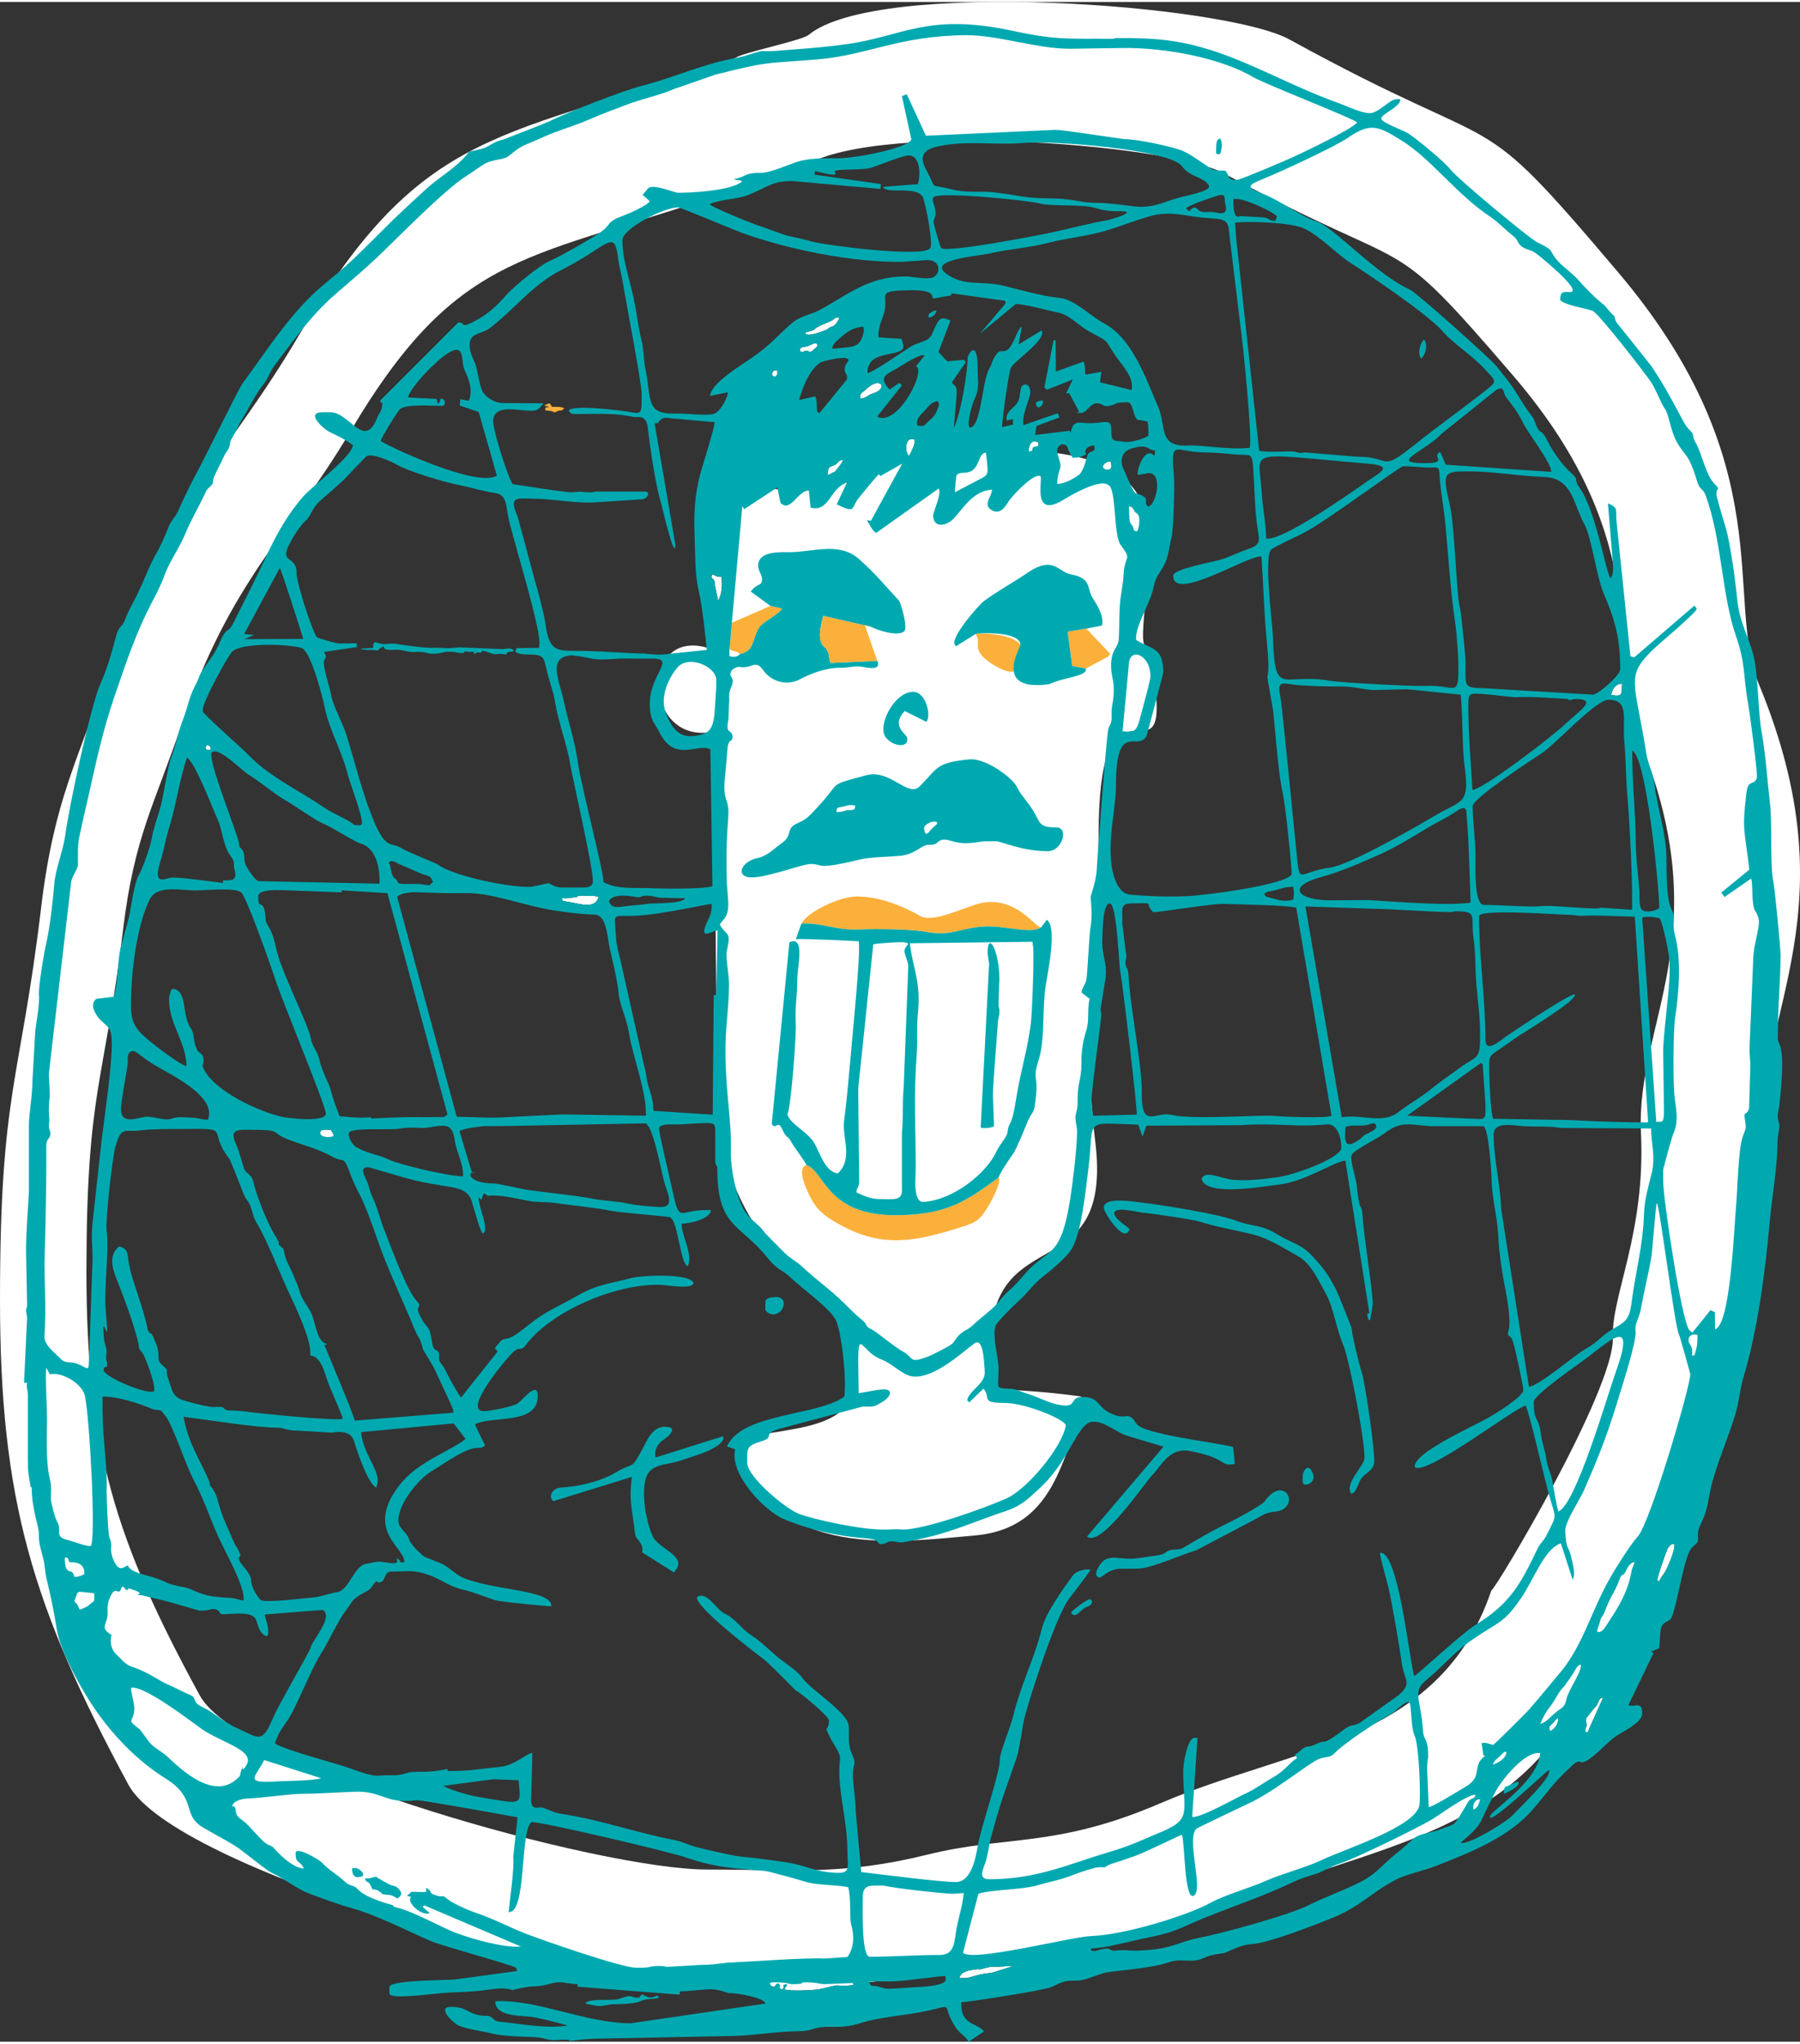 <?xml version="1.0" encoding="UTF-8"?>
<!DOCTYPE svg PUBLIC "-//W3C//DTD SVG 1.1//EN" "http://www.w3.org/Graphics/SVG/1.1/DTD/svg11.dtd">
<!-- Creator: CorelDRAW 2019 (64 Bit) -->
<svg xmlns="http://www.w3.org/2000/svg" xml:space="preserve" width="200px" height="227px" version="1.1" shape-rendering="geometricPrecision" text-rendering="geometricPrecision" image-rendering="optimizeQuality" fill-rule="evenodd" clip-rule="evenodd"
viewBox="0 0 70.39 79.74"
 xmlns:xlink="http://www.w3.org/1999/xlink"
 xmlns:xodm="http://www.corel.com/coreldraw/odm/2003">
 <rect x="0" y="0" width="70.39" height="79.74" fill="#333333" stroke="none"/>
 <g id="Layer_x0020_1">
  <path fill="#FFFFFF" d="M28.78 2.18c-9.1,3.24 -12.21,2.53 -17.09,10.85 -2.78,4.74 -5.32,6.69 -7.47,13.14 -1.2,3.58 -2.1,5 -2.61,9.22 -0.82,6.89 -1.61,7.14 -1.61,15.33 0,7.85 1.26,12.01 5.02,18.97 1.79,3.33 17.77,7.8 22.48,7.8 3.83,0 6,0.28 9.77,-0.66 3.55,-0.89 5.67,-0.27 10.37,-2.31 5.75,-2.5 12.37,-2.71 14.65,-9.54 0.2,-0.06 5.47,-9.01 5.39,-11.32 -0.07,-1.9 1.45,-4.69 1.24,-9.21 -0.23,-4.97 3.51,-8.93 -0.13,-17.76 -1.38,-3.34 0.91,-8.54 -5.51,-16.12 -5.84,-6.9 -4.02,-4.25 -12.85,-9.1 -2.5,-1.38 -16.15,-2.39 -18.81,-0.18 -0.27,0.22 -2.62,0.7 -2.84,0.89zm-0.02 5.14c-8.02,2.83 -10.76,2.21 -15.06,9.47 -2.46,4.13 -4.69,5.83 -6.6,11.46 -1.05,3.12 -1.85,4.36 -2.29,8.04 -0.73,6.01 -1.43,6.23 -1.43,13.36 0,6.86 1.12,10.48 4.43,16.55 1.58,2.91 15.68,6.81 19.83,6.81 3.38,0 5.29,0.24 8.62,-0.58 3.13,-0.78 5,-0.24 9.14,-2.02 5.07,-2.18 10.91,-2.36 12.92,-8.31 0.18,-0.06 4.83,-7.87 4.75,-9.88 -0.06,-1.66 1.29,-4.09 1.1,-8.03 -0.2,-4.33 3.1,-7.79 -0.12,-15.49 -1.21,-2.91 0.81,-7.45 -4.85,-14.06 -5.16,-6.01 -3.55,-3.71 -11.34,-7.94 -2.2,-1.19 -14.24,-2.08 -16.59,-0.15 -0.24,0.19 -2.31,0.61 -2.51,0.77zm13.98 47.65c-1.31,0.81 -0.92,4.65 -4.61,4.98 -2.9,0.25 -7.93,0.99 -9.12,-3.31 -0.37,-1.38 6.02,0.19 4.02,-4.23 -0.97,-2.17 0.94,0.19 -1.84,-2.59 -3.38,-3.38 -3.18,-5.91 -3.18,-11.01 0,-1.03 -0.14,-10.23 -0.07,-10.29 -2.77,0.6 -2.96,-4.06 -0.27,-3.27 1.28,0.38 0.42,-4.32 1.06,-5.21 1.37,-1.94 -1.11,-0.81 3.04,-1.01 2.32,-0.11 -1.55,-2.59 3.78,-1.51 0.98,0.2 0.89,-0.41 3.03,-0.15 2.65,0.33 6.92,-0.11 6.36,4.72 -0.63,5.39 0.15,1.09 0.29,5.36 0.09,2.67 -2.27,-1.52 -2.27,5.17 0,4.4 -0.66,7.62 -0.13,11.93 0.71,5.82 -4.1,3.01 -4.1,8.01 0,2.22 -0.31,1.42 3.49,1.95 0.14,0.02 0.54,0.45 0.52,0.46z"/>
  <g id="_2829797573472">
   <g>
    <path fill="#FFFFFF" d="M58.38 68.91c0.24,-0.08 0.52,-0.26 0.53,-0.5 -0.11,0.01 -0.05,-0.03 -0.28,0.19 -0.1,0.1 -0.19,0.13 -0.25,0.31z"/>
    <path fill="#FFFFFF" d="M60.62 67.59c0.15,-0.04 0.33,-0.3 0.31,-0.49 -0.09,0.02 -0.12,0.12 -0.2,0.19 -0.1,0.11 -0.19,0.12 -0.11,0.3z"/>
    <path fill="#FFFFFF" d="M57.62 70.66c0.16,-0.03 0.22,-0.24 0.26,-0.4 -0.27,0.01 -0.29,0.32 -0.26,0.4z"/>
    <path fill="#FFFFFF" d="M8.25 29.22c-0.03,-0.13 -0.04,-0.14 -0.15,-0.18 -0.14,0.15 -0.03,0.24 0.15,0.18z"/>
   </g>
   <g>
    <path fill="#FFFFFF" d="M30.11 77.45c0.04,0.14 0.02,0.09 0.15,0.15 0.16,-0.09 -0.01,-0.1 0.19,-0.14 0.15,0.2 -0.09,0.09 0.11,0.24 0.24,-0.11 -0.1,-0.19 0.23,-0.21 -0.06,0.17 -0.09,0.06 -0.1,0.21 0.25,0.07 1.02,0.03 1.31,0l0.6 -0.14c0.22,-0.06 0.23,0.05 0.78,-0.04 -0.05,-0.07 0.03,-0.07 -0.11,-0.07l-1.01 0.04c-0.26,0 -0.25,-0.07 -0.77,-0.07 -0.3,0 0.12,0.07 -0.52,0.07 -0.17,0 -0.07,-0.07 -0.74,-0.07 -0.04,0 -0.1,0.01 -0.12,0.03z"/>
    <path fill="#FFFFFF" d="M37.52 77.23c0.08,0.06 0.03,0.01 0.11,0.02 0.27,0.03 0.46,-0.11 0.89,-0.17 0.08,-0.01 0.22,-0.03 0.29,-0.04l0.79 -0.25c-0.24,-0.02 -0.34,0.02 -0.59,0.02 -0.34,0 -0.29,0 -0.59,0.08 -0.16,0.05 -0.09,0 -0.24,0.02 -0.28,0.04 -0.57,0.07 -0.66,0.32z"/>
    <path fill="#FFFFFF" d="M21.98 35.02c0.04,0.16 -0.07,0.1 0.41,0.19 0.34,0.06 0.88,0.25 1.02,-0.22 -0.24,-0.07 -0.16,-0.03 -0.41,-0.04 -0.56,-0.04 -0.32,0.03 -0.49,0.05 -0.19,0.02 -0.46,0.07 -0.53,0.02z"/>
    <path fill="#FFFFFF" d="M64.81 61.72c0.19,0 -0.06,0.14 0.26,-0.28 0.12,-0.15 0.5,-1.06 0.39,-1.15 -0.08,-0.06 -0.22,0.12 -0.26,0.2 -0.04,0.09 -0.42,1.15 -0.39,1.23z"/>
    <path fill="#FFFFFF" d="M2.95 61.57c0.13,0 0.26,-0.06 0.35,-0.11 0.02,-0.51 -0.47,-0.46 -0.58,-0.46 -0.09,-0.15 -0.01,-0.18 -0.18,-0.19 -0.02,0.08 0.01,0.41 0.08,0.47 0.14,0.15 0.14,-0.01 0.26,0.19 0.06,0.13 -0.08,0.05 0.07,0.1z"/>
    <path fill="#FFFFFF" d="M31.5 12.98c0.18,0.12 0.85,-0.18 0.85,-0.18 0.08,-0.05 0.02,-0.04 0.13,-0.09 0.07,-0.03 0.08,-0.01 0.15,-0.07 0.08,-0.07 0.17,-0.2 0.19,-0.3 -0.23,-0.01 -0.15,0.06 -0.34,0.14 -0.18,0.09 -0.23,0.08 -0.49,0.22 -0.29,0.16 -0.02,0.09 -0.34,0.18 -0.15,0.04 -0.11,-0.01 -0.15,0.1z"/>
    <path fill="#FFFFFF" d="M44.46 20.7c0.09,-0.11 0.12,-0.49 0.07,-0.6 -0.07,-0.16 -0.07,-0.06 -0.17,-0.2 -0.08,-0.12 -0.05,-0.15 -0.21,-0.18 0,0.03 0.01,0.51 0.03,0.58 0.03,0.13 0.06,0.09 0.12,0.21 0.07,0.16 -0.01,0.15 0.16,0.19z"/>
    <path fill="#FFFFFF" d="M33.63 15.51c0.29,-0.03 0.26,-0.13 0.52,-0.21 0.58,-0.18 0.3,-0.65 -0.2,-0.23 -0.1,0.07 -0.09,0.09 -0.2,0.17 -0.1,0.08 -0.11,0.09 -0.12,0.27z"/>
    <path fill="#FFFFFF" d="M62.01 67.12c0.08,0.43 -0.01,0.24 -0.01,0.44 0,0.06 0,0.05 0.01,0.09 0.14,-0.01 0.08,-0.07 0.2,-0.29l0.48 -1.07c-0.13,0.02 -0.14,0.07 -0.19,0.18 -0.08,0.17 -0.04,0.11 -0.15,0.22l-0.34 0.43z"/>
    <path fill="#FFFFFF" d="M28.08 23.4c0.14,-0.18 0.18,-0.61 0.13,-0.92 -0.19,-0.05 -0.06,0.03 -0.26,-0.06 -0.1,-0.05 0.03,-0.02 -0.1,-0.04 -0.09,0.21 0.07,0.12 0.1,0.3 0,0 0.01,0.11 0.01,0.13l0.12 0.59z"/>
    <path fill="#FFFFFF" d="M66.17 52.92c0.11,-0.03 0.09,0.02 0.13,-0.14 0.03,-0.09 0.04,-0.16 0.06,-0.25 0.01,-0.03 0.03,-0.34 0.02,-0.42 -0.19,-0.05 -0.4,0.03 -0.34,0.27 0.02,0.08 0.08,0.12 0.11,0.22 0.04,0.09 0.02,0.21 0.02,0.32z"/>
    <path fill="#FFFFFF" d="M63.01 27.09c0.45,0.09 0.4,-0.03 0.42,-0.44 -0.24,0 -0.39,0.21 -0.42,0.44z"/>
    <path fill="#FFFFFF" d="M35.54 17.74c0.08,-0.15 0.28,-0.44 0.21,-0.64 -0.21,-0.06 -0.27,0.07 -0.31,0.24 -0.03,0.11 0.04,0.33 0.1,0.4z"/>
    <path fill="#FFFFFF" d="M31.29 13.66c0.18,0.06 0.09,0 0.19,-0.02 0.18,-0.05 0.14,0.16 0.35,-0.06 0.07,-0.07 0.13,-0.08 0.13,-0.16 -0.01,-0.17 -0.25,-0.01 -0.36,0.03 -0.21,0.07 -0.34,0.01 -0.31,0.21z"/>
    <path fill="#FFFFFF" d="M32.71 31.67c0.25,0 0.25,-0.04 0.41,-0.07 0.21,-0.02 0.33,0.03 0.32,-0.18 -0.16,-0.05 -0.3,-0.01 -0.44,0.03 -0.22,0.06 -0.28,-0.01 -0.29,0.22z"/>
    <path fill="#FFFFFF" d="M32.36 18.48c0.07,0 0.03,0.01 0.09,-0.02 0.26,-0.14 0.15,-0.05 0.26,-0.18 0.09,-0.12 0.19,-0.22 0.25,-0.37 -0.22,0.02 -0.15,0.14 -0.37,0.22 -0.12,0.04 -0.21,0.01 -0.23,0.35z"/>
    <path fill="#FFFFFF" d="M12.81 44.38c0.31,0 0.27,-0.06 0.13,-0.28 -0.14,-0.01 -0.38,-0.05 -0.41,0.07 -0.05,0.15 0.13,0.21 0.28,0.21z"/>
    <path fill="#FFFFFF" d="M40.23 17.57c0.16,-0.02 0.13,-0.02 0.17,-0.16 0.28,-0.06 0.18,-0.04 0.21,-0.13 -0.05,-0.11 0.07,-0.05 -0.1,-0.09 -0.21,-0.06 -0.29,0.2 -0.28,0.38z"/>
    <path fill="#FFFFFF" d="M43.31 18.28c0.22,0 0.15,-0.2 0.12,-0.32 -0.33,0.02 -0.4,0.32 -0.12,0.32z"/>
   </g>
   <g>
    <path fill="#00A9B0" d="M16.24 25.41c0.08,-0.01 0.37,0.01 0.39,0.02 0.36,0.13 0.75,-0.03 0.85,-0.03 0.4,0 0.25,0.03 0.51,0.05 0.32,0.02 0.01,-0.09 0.32,-0.05 0,0 0.01,0.01 0.02,0.01l0.18 -0.01c0.05,0.07 0,0 0.03,0.06 0.05,0.13 -0.06,-0.06 0.01,0.03 0.07,-0.02 0.02,-0.02 0.06,-0.04 0.1,-0.05 0.08,0 0.16,-0.01 0.18,-0.02 -0.08,-0.12 0.22,-0.05l0.26 0.09c0.26,0.06 0.04,-0.04 0.54,0.03 0.07,-0.09 0,-0.07 0.11,-0.1 0.14,-0.04 0.07,0.04 0.2,-0.05 -0.12,-0.13 -0.25,-0.08 -0.43,-0.06l-1.7 -0.07c-0.65,0.07 -0.38,0.01 -0.94,0.02 -0.46,0.01 -1.04,-0.08 -1.51,-0.15 -0.27,-0.04 -0.35,0.02 -0.56,0 -0.27,-0.03 -0.37,-0.2 -0.37,0.16 -0.07,-0.01 -0.11,0 -0.14,0l-0.11 0.01c-0.1,0.01 -0.19,0 -0.24,0.02 0.07,0.04 0.24,0.04 0.32,0.04 0.62,0 0.11,0.13 0.57,-0.14 0.09,0.13 -0.06,-0.12 0.03,0.06 0.07,0.14 0.45,0.05 0.6,0.08 0.34,0.05 0.41,0.1 0.62,0.08z"/>
    <path fill="#00A9B0" d="M22.89 78.24c0.08,0.04 0.26,0.06 0.35,0.08 0.21,0.06 0.41,0 0.66,-0.04 0.12,-0.01 0.84,0.01 1.14,-0.12 0.34,-0.15 0.58,-0.05 0.73,-0.15 -0.08,-0.15 -0.12,-0.01 -0.29,0 -0.15,0.02 -0.25,-0.07 -0.37,-0.12 -0.13,0.1 -0.04,0.13 -0.22,0.13 -0.11,0 -0.17,-0.06 -0.27,-0.06 -0.14,-0.01 -0.33,0.1 -0.51,0.13 -0.33,0.04 -1.09,-0.04 -1.22,0.15z"/>
    <path fill="#00A9B0" d="M55.57 13.94c0.14,-0.08 0.3,-0.51 0.12,-0.74 -0.11,0.07 -0.29,0.49 -0.12,0.74z"/>
    <path fill="#00A9B0" d="M40.51 15.66c0,0.14 0.02,0.12 0.09,0.2 0.13,-0.06 0.19,-0.09 0.19,-0.28 -0.13,0 -0.2,0.03 -0.28,0.08z"/>
    <path fill="#00A9B0" d="M36.31 12.34c0.16,-0.01 0.3,-0.14 0.31,-0.28 -0.11,0 -0.11,0.02 -0.2,0.07 -0.1,0.07 -0.12,0.05 -0.11,0.21z"/>
   </g>
   <g>
    <path fill="#FBB03B" d="M31.34 36.03c0.86,-0.04 1.33,0.28 2.3,0.23 0.56,-0.03 2.04,-0.01 2.54,0.09 1.03,0.19 1.35,-0.14 2.24,-0.2 0.86,-0.07 1.86,0.31 2.29,0.03 -0.26,-0.03 -0.91,-1.13 -2.2,-0.98 -0.63,0.08 -1.97,0.85 -2.53,0.53 -0.67,-0.38 -1.54,-0.75 -2.45,-0.76 -0.69,-0.01 -1.95,0.6 -2.19,1.06z"/>
    <path fill="#FBB03B" d="M39.05 45.96c-1.25,0.9 -1.99,1.46 -4.01,1.47 -2.75,0.01 -2.79,-1.74 -3.51,-1.96 -0.4,0.13 0.04,1.02 0.15,1.24 0.18,0.38 0.46,0.66 0.79,0.87 1.83,1.15 3.1,0.97 5.26,0.27 0.52,-0.17 0.63,-0.31 0.91,-0.76 0.09,-0.14 0.55,-0.97 0.41,-1.13z"/>
    <path fill="#FBB03B" d="M28.62 24.27l-0.09 1.03c0.15,0.13 0.25,0.05 0.4,0.19 0.54,-0.1 0.47,-0.47 0.72,-0.97 0.17,-0.32 0.84,-0.57 0.93,-0.81l-0.45 -0.1 -1.51 0.66z"/>
    <polygon fill="#FBB03B" points="42.46,26.06 43.32,25.6 43.42,25.49 42.53,24.55 42.47,24.57 42.57,24.48 41.79,24.61 41.75,24.62 41.93,25.96 "/>
    <path fill="#FBB03B" d="M38.15 24.71c0.27,0.38 -0.23,0.59 0.63,1.16 1.32,0.85 1.1,-0.3 1.11,-0.32 0.44,-0.88 -1.67,-0.9 -1.74,-0.84z"/>
   </g>
   <g>
    <path fill="#00A9B0" d="M32 77.7c-0.29,0.03 -1.06,0.07 -1.31,0 0.01,-0.15 0.04,-0.04 0.1,-0.21 -0.33,0.02 0.01,0.1 -0.23,0.21 -0.2,-0.15 0.04,-0.04 -0.11,-0.24 -0.2,0.04 -0.03,0.05 -0.19,0.14 -0.13,-0.06 -0.11,-0.01 -0.15,-0.15 0.02,-0.02 0.08,-0.03 0.12,-0.03 0.67,0 0.57,0.07 0.74,0.07 0.64,0 0.22,-0.07 0.52,-0.07 0.52,0 0.51,0.07 0.77,0.07l1.01 -0.04c0.14,0 0.06,0 0.11,0.07 -0.55,0.09 -0.56,-0.02 -0.78,0.04l-0.6 0.14zm2.23 -0.32c0.19,0 0.47,0.01 0.74,0 0.38,-0.01 1.64,-0.19 2,-0.21l0.01 0.14c0.02,0.23 -0.81,0.28 -1.01,0.29 -0.4,0.01 -0.85,0.07 -1.22,0.07 -0.22,0 -0.25,-0.06 -0.46,-0.1 -0.22,-0.03 -0.25,0.02 -0.3,-0.17l0.24 -0.02zm3.29 -0.15c0.09,-0.25 0.38,-0.28 0.66,-0.32 0.15,-0.02 0.08,0.03 0.24,-0.02 0.3,-0.08 0.25,-0.08 0.59,-0.08 0.25,0 0.35,-0.04 0.59,-0.02l-0.79 0.25c-0.07,0.01 -0.21,0.03 -0.29,0.04 -0.43,0.06 -0.62,0.2 -0.89,0.17 -0.08,-0.01 -0.03,0.04 -0.11,-0.02zm-3.78 -3.15c0,-0.51 0.31,-0.44 0.82,-0.44 0.5,0.11 2.12,0.29 2.67,0.32l0.46 -0.03c-0.07,0.6 -0.18,0.83 -0.28,1.37 -0.1,0.5 -0.05,1.05 -0.66,1.05 -0.94,0 -1.83,0.07 -2.74,0.07 -0.33,0 -0.27,-1.92 -0.27,-2.34zm-19.88 -4.11c0.94,-0.04 1.17,0.36 1.98,0.36 0.33,0 0.35,-0.03 0.45,-0.03 0.21,-0.01 3.47,0.58 3.95,0.67l-0.17 1.55c0.05,0.42 -0.13,1.66 -0.18,2.15 0.71,0.08 0.44,-3.17 0.89,-3.51 0.11,-0.09 5.49,1.17 6.11,1.4 1.45,0.51 2.76,0.42 3.2,0.54 0.54,0.14 0.89,0.23 1.41,0.39 0.48,0.14 1.18,0.11 1.67,0.21 0.12,0.45 0.05,1.23 0.11,1.44 0.13,0.43 0.13,0.92 -0.14,1.29l-0.91 0.06c-0.76,-0.04 -2.82,0.12 -3.56,0.15l-0.22 0.01c-0.41,0.05 -0.67,0.09 -1.08,0.09l-1.18 0.07c-0.23,0.01 -0.2,-0.03 -0.34,-0.03 -0.62,0 -0.2,0.07 -0.96,0.07 -0.59,0 -3.68,-1.08 -4.35,-1.34 -0.75,-0.3 -1.24,-0.58 -2.05,-0.85 -0.23,-0.08 -0.78,-0.33 -0.97,-0.48 -0.3,-0.24 -0.12,-0.05 -0.47,-0.16 -0.34,-0.1 -0.07,-0.11 -0.39,-0.3l0.01 0.16 -0.12 0.01c-0.63,0 -0.35,-0.07 -0.64,0.15l0.17 0.04c-0.22,0.19 0.39,0.76 0.73,0.64l-0.28 -0.25 0.06 -0.06 3.78 1.61c-0.66,0.06 -1.91,-0.29 -2.61,-0.56 -0.42,-0.16 -1.59,-0.8 -2.19,-0.95 -0.33,-0.08 -0.1,-0.05 -0.22,-0.11 0,0 -1.04,-0.26 -1.36,-0.62 -0.17,-0.19 -0.28,-0.09 -0.51,-0.3 -0.33,-0.31 -0.59,-0.42 -0.89,-0.74 -0.11,-0.12 -1.03,-0.66 -1.03,-0.37 0,0.45 0.17,0.25 0.32,0.6 -0.51,-0.01 -1.21,-0.84 -1.21,-0.84 -0.08,-0.06 -0.2,-0.06 -0.39,-0.24 -0.22,-0.21 -0.44,-0.48 -0.67,-0.7 -0.11,-0.11 -0.3,-0.19 -0.36,-0.34 -0.06,-0.16 -0.01,-0.13 -0.05,-0.24 -0.08,-0.19 -0.18,0.07 -0.1,-0.13 0.07,-0.17 0.43,-0.25 0.63,-0.25 0.55,-0.02 1.64,-0.18 2.07,-0.18 0.63,0 1.43,-0.06 2.06,-0.08zm43.76 0.69c-0.03,-0.08 -0.01,-0.39 0.26,-0.4 -0.04,0.16 -0.1,0.37 -0.26,0.4zm-14.96 5.44c0.7,-0.04 1.6,-0.31 2.24,-0.43 0.96,-0.2 1.06,-0.28 1.89,-0.64 1.15,-0.49 2.57,-0.95 3.71,-1.5 0.36,-0.17 0.57,-0.23 0.99,-0.36 0.24,-0.08 0.54,-0.28 0.92,-0.4 0.66,-0.22 2.98,-1.36 3.61,-1.73 0.29,-0.18 1.34,-0.95 1.68,-0.96 -0.04,0.24 -0.16,0.04 -0.34,0.37 -0.09,0.17 -0.15,0.25 -0.25,0.42 -0.28,0.47 -0.27,0.36 -0.79,0.57 -0.31,0.13 -0.79,0.15 -1.03,0.35 -0.25,0.22 -0.44,0.4 -0.72,0.62 -0.59,0.47 -0.74,0.8 -1.56,1.18 -0.63,0.3 -1.27,0.53 -1.87,0.83 -0.69,0.35 -3.31,1.08 -4.2,1.25 -0.89,0.17 -1.07,0.44 -2.25,0.5 -0.55,0.04 -0.6,-0.04 -1.06,0.01 -0.29,0.04 -0.12,-0.15 -0.56,-0.05 -0.13,0.03 -0.42,0.15 -0.41,-0.03zm-23.37 -6.62l0.99 0.04c0.09,1 0.18,0.94 -1.41,0.68 -0.44,-0.07 -1.1,-0.24 -1.54,-0.46l1.96 -0.26zm-6.73 -0.04c-0.36,0.11 -1.4,0.1 -1.83,0.13 -1.23,0.07 -0.7,-0.21 -0.4,-0.84l2.23 0.71zm44.57 2.53c0.04,-0.1 0.6,-0.45 0.81,-0.9 0.17,-0.37 0.38,-0.78 0.55,-1.12 0.23,-0.43 1.15,-1.59 1.74,-1.49 -0.08,1.11 -1.89,2.22 -1.96,2.46 -0.12,0.47 2.18,-1.75 2.3,-1.8 0.16,0.26 -1.16,1.48 -1.41,1.76 -0.23,0.26 -1.72,1.17 -2.03,1.09zm1.25 -3.06c0.06,-0.18 0.15,-0.21 0.25,-0.31 0.23,-0.22 0.17,-0.18 0.28,-0.19 -0.01,0.24 -0.29,0.42 -0.53,0.5zm2.24 -1.32c-0.08,-0.18 0.01,-0.19 0.11,-0.3 0.08,-0.07 0.11,-0.17 0.2,-0.19 0.02,0.19 -0.16,0.45 -0.31,0.49zm-14.4 4.06c0.12,0.3 0.09,2.66 0.48,2.37 0.36,-0.26 -0.32,-2.22 0.09,-2.61 0.02,-0.02 1.84,-0.89 2.03,-0.98 1,-0.45 2.36,-1.59 2.78,-1.75 0.24,-0.09 0.42,-0.04 0.57,-0.2 0.39,-0.41 1.73,-1.29 2.21,-1.54 0.27,-0.15 0.72,-0.72 0.77,-0.35 0.05,0.31 0.04,0.91 0.17,1.19 0.17,0.37 0.24,2.24 0.19,2.69 -0.09,0.86 -2.99,1.76 -3.85,2.18 -0.54,0.26 -1.54,0.53 -2.18,0.81 -0.68,0.3 -1.56,0.53 -2.16,0.86 -0.92,0.5 -3.33,1.24 -4.64,1.29 -0.75,0.02 -4.71,1.04 -5.02,0.65l0.6 -2.3c0.48,-0.17 1.66,-0.15 2.3,-0.33 0.35,-0.11 0.61,-0.15 1.01,-0.27 0.33,-0.1 0.6,-0.23 0.95,-0.33 0.17,-0.04 0.33,-0.12 0.52,-0.11 0.33,0.01 0.05,0 0.42,-0.13 0.28,-0.09 0.67,-0.22 0.98,-0.33 0.35,-0.13 1.72,-0.8 1.78,-0.81zm16.13 -4.96c0.11,-0.11 0.07,-0.05 0.15,-0.22 0.05,-0.11 0.06,-0.16 0.19,-0.18l-0.48 1.07c-0.12,0.22 -0.06,0.28 -0.2,0.29 -0.01,-0.04 -0.01,-0.03 -0.01,-0.09 0,-0.2 0.09,-0.01 0.01,-0.44l0.34 -0.43zm-57.1 0.12c0.03,-0.25 -0.11,-0.63 -0.13,-0.9 0.48,-0.14 2.38,1.33 2.76,1.6 0.79,0.55 2.13,0.84 1.75,1.43 -0.25,0.4 -0.09,-0.17 -0.2,0.21 -0.08,0.26 0.01,0.16 -0.18,0.33 -0.89,0.79 -2.09,-0.3 -2.71,-0.89 -0.16,-0.15 -0.47,-0.32 -0.63,-0.48 -0.12,-0.11 -0.37,-0.52 -0.47,-0.6 -0.51,-0.39 -0.24,-0.24 -0.19,-0.7zm54.99 0.5c0.07,-0.21 0.24,-0.5 0.35,-0.63 0.14,-0.17 0.25,-0.39 0.38,-0.59 0.08,-0.12 0.13,-0.17 0.22,-0.27 0.06,-0.08 0.12,-0.18 0.2,-0.28 0.22,-0.31 0.28,-0.53 0.42,-0.54 0.09,0.22 -0.49,1.01 -0.55,1.34 -0.07,0.36 -0.22,0.35 -0.45,0.55 -0.13,0.1 -0.35,0.38 -0.57,0.42zm-57.33 -4.8c0.02,-0.05 0.09,-0.24 0.1,-0.27 0.06,-0.1 -0.04,-0.02 0.1,-0.09l0.52 0.05c0,0 0.01,0.01 0.01,0.01 0.06,0.04 0.05,-0.07 0.05,0.08 0,0.27 0.01,0.2 -0.15,0.33 -0.12,0.12 -0.25,0.17 -0.42,0.23 -0.17,-0.38 -0.11,-0.15 -0.21,-0.34zm1.45 1.33c-0.39,-0.24 -0.26,-0.33 -0.17,-0.66 0.06,-0.25 -0.05,-0.43 0.1,-0.78 0.23,-0.57 0.35,-0.04 0.45,-0.38 0.06,-0.18 0.15,0.04 0.19,0.05 0.24,0.07 -0.12,-0.13 0.24,-0.01 0.69,0.23 -0.13,0.18 0.38,0.23 0.04,0.01 0.39,0.1 0.68,0.16 0.24,0.05 1.57,0.44 1.57,0.44 0.44,0 0.48,-0.11 0.64,-0.05 0.21,0.07 0.1,0.19 0.29,0.19 0.33,0 1.01,-0.12 1.24,0.14 0.07,0.08 0.1,0.32 0.2,0.5 0.05,0.08 0.32,0.4 0.32,0.06 0,-0.36 -0.12,-0.47 -0.13,-0.69l2.26 -0.18c0.44,0.26 -0.41,1.2 -0.46,1.44 -0.02,0.12 -0.66,1.23 -0.77,1.43 -0.24,0.46 -0.57,1 -0.76,1.46 -0.39,0.9 -0.54,0.66 -1.3,0.32 -0.69,-0.31 -0.9,-0.61 -1.41,-0.85 -0.48,-0.22 -0.14,-0.34 -0.54,-0.5 -0.26,-0.11 -0.59,-0.29 -0.74,-0.35 -0.43,-0.17 -0.77,-0.49 -1.46,-0.72 -0.28,-0.09 -0.41,-0.28 -0.62,-0.48 -0.24,-0.23 -0.26,-0.52 -0.2,-0.77zm58.1 -0.13c-0.01,-0.08 0.08,-0.28 0.11,-0.4 0.05,-0.2 0.08,-0.14 0.17,-0.35 0.26,-0.67 0.3,-0.62 0.51,-1.08 0.06,-0.11 0.08,-0.27 0.16,-0.36 0.09,-0.09 0.05,0.01 0.14,-0.12 0.05,-0.08 0.13,-0.37 0.37,-0.41 -0.04,0.17 -0.1,0.21 -0.13,0.41 -0.13,0.71 -0.43,1.24 -0.82,1.83 -0.18,0.27 -0.31,0.56 -0.51,0.48zm-59.16 -2.25c-0.09,0.05 -0.22,0.11 -0.35,0.11 -0.15,-0.05 -0.01,0.03 -0.07,-0.1 -0.12,-0.2 -0.12,-0.04 -0.26,-0.19 -0.07,-0.06 -0.1,-0.39 -0.08,-0.47 0.17,0.01 0.09,0.04 0.18,0.19 0.11,0 0.6,-0.05 0.58,0.46zm61.51 0.26c-0.03,-0.08 0.35,-1.14 0.39,-1.23 0.04,-0.08 0.18,-0.26 0.26,-0.2 0.11,0.09 -0.27,1 -0.39,1.15 -0.32,0.42 -0.07,0.28 -0.26,0.28zm-54.6 0.76c-0.09,-0.05 -0.39,-0.49 -0.39,-0.78 0,-0.26 -0.4,-0.62 -0.45,-0.75 -0.11,-0.3 0.15,-0.04 -0.04,-0.41 -0.06,-0.14 -0.13,-0.19 -0.2,-0.36 -0.27,-0.66 -0.44,-0.92 -0.63,-1.66 -0.03,-0.13 -0.12,-0.3 -0.18,-0.39 -0.25,-0.31 -0.02,-0.03 -0.16,-0.35 -0.29,-0.69 -0.82,-1.47 -0.98,-2.47 1.02,0.13 2.83,0.43 3.77,0.43 0.03,0 0.36,0.1 0.48,0.1l1.54 0.09c0.41,-0.07 0.77,-0.02 0.88,0.34 0.11,0.38 0.55,1.69 0.87,1.81 0.02,-0.12 0.05,-0.16 0.05,-0.28 0,-0.5 -0.57,-1.07 -0.65,-1.89l3.62 -0.34 0.47 0.61c-0.73,0.54 -1.9,0.9 -2.61,1.83 -1.35,1.78 0.26,2.41 0.21,2.99 -0.27,0.01 -0.12,-0.05 -0.19,-0.09 -0.33,-0.22 0.23,0.22 -0.42,0.11 -0.47,-0.08 -0.37,-0.05 -0.89,0.04 -0.47,0.08 -0.66,1.05 -1.14,1.11 -0.31,0.04 -0.52,0.16 -0.91,0.2 -0.34,0.03 -1.85,0.22 -2.05,0.11zm-1.22 -0.09c-0.06,0 -0.47,-0.03 -0.61,-0.05 -0.58,-0.07 -0.9,-0.32 -1.15,-0.36 -0.84,-0.16 -0.55,-0.16 -1.19,-0.38 -0.3,-0.1 -0.95,-0.2 -1.04,-0.48 -0.15,0.05 -0.34,0.31 -0.56,-0.21 -0.2,-0.47 0,-0.52 -0.15,-0.85 -0.08,-0.17 -0.12,-1.72 -0.12,-1.87 0.03,-0.41 -0.05,-1.35 -0.09,-1.79 -0.07,-0.79 -0.07,-1.11 -0.07,-1.88 0.86,0 1.94,0.49 1.99,0.5 0.4,0.08 0.22,-0.05 0.5,0.3 0.26,0.34 0.79,1.94 1.06,2.43 0.41,0.77 0.69,1.63 1.01,2.32 0.23,0.51 1.04,1.92 0.95,2.42 -0.07,0.01 -0.31,-0.09 -0.53,-0.1zm-5.67 -7.9c0.19,0.89 0.44,5.63 0.23,5.87 -0.12,0.04 -0.69,-0.18 -0.86,-0.22 -0.63,-0.15 -0.22,-0.35 -0.47,-0.76 -0.08,-0.13 -0.23,-0.76 -0.23,-0.84 0,-0.54 0.04,-0.45 -0.07,-0.94 -0.12,-0.57 -0.09,-1.53 -0.08,-2.21 0,-0.35 -0.08,-1.8 -0.03,-1.99l0.14 0.25c0.49,-0.11 1.27,0.38 1.37,0.84zm32.47 -0.75c0.83,0 1.81,-0.93 2.32,-1.3 0.34,-0.23 0.37,0.66 0.4,1.1 0.03,0.49 -0.59,0.71 -0.69,1.12l0.08 0.09 0.56 -0.54c0.31,0.36 -0.15,0.56 0.85,0.56 0.77,0 2.35,0.64 2.37,0.88 -0.14,0.84 -1.52,2.52 -2.36,2.87 -0.8,0.35 -3.13,1.2 -4.02,1.2 -0.25,-0.03 -0.42,0 -0.7,0 -0.86,0.02 -2.74,-0.38 -3.37,-0.62 -0.49,-0.19 -2.01,-1.43 -2.01,-2 0,-0.56 -0.05,-0.65 0.58,-0.84 0.51,-0.17 0,-0.25 0.61,-0.46l3.33 -0.89c0.44,0 0.4,0.04 0.78,-0.19 0.25,-0.14 0.47,-0.48 0.04,-0.48 -0.23,0 -0.72,0.11 -0.98,0.15l-0.02 -1.3c0.02,-1.22 0.15,-0.31 0.89,-0.03 0.53,0.21 0.87,0.68 1.34,0.68zm24.19 0.99c0,-0.29 1.82,-1.52 2.14,-1.77 0.89,-0.68 1.84,-1.56 1.08,0.56 -0.36,1.01 -1.58,5.25 -2.26,5.49 -0.06,-0.2 -0.18,-0.85 -0.21,-1.06 -0.06,-0.46 -0.2,-0.56 -0.26,-0.99 -0.05,-0.36 -0.17,-0.6 -0.22,-1.03 -0.08,-0.62 -0.27,-0.41 -0.27,-1.2zm6.19 -1.81c0,-0.11 0.02,-0.23 -0.02,-0.32 -0.03,-0.1 -0.09,-0.14 -0.11,-0.22 -0.06,-0.24 0.15,-0.32 0.34,-0.27 0.01,0.08 -0.01,0.39 -0.02,0.42 -0.02,0.09 -0.03,0.16 -0.06,0.25 -0.04,0.16 -0.02,0.11 -0.13,0.14zm-4.67 8.76c0.13,-0.21 0,-0.63 -0.07,-0.94 -0.1,-0.41 -0.18,-0.19 -0.22,-0.96 -0.02,-0.35 0.57,-1.23 0.73,-1.59 0.54,-1.24 0.88,-2.07 1.3,-3.44 0.12,-0.41 0.77,-2.38 0.72,-2.77 -0.04,-0.36 0.13,-0.46 0.21,-0.9 0.12,-0.67 0.28,-1.3 0.4,-1.96 0.05,-0.29 0.18,-2.1 0.22,-2.16 0.11,0.02 0.69,4.8 0.87,5.14 0.03,0.05 0.44,1.52 0.44,1.55 0,0.49 -1.58,5.84 -2.06,6.35 -0.27,0.28 -0.87,1.25 -1.07,1.6 -0.71,1.23 -1.06,2.61 -1.91,3.65 -0.43,0.51 -0.83,1.01 -1.27,1.51 -0.1,0.12 -1.3,1.31 -1.4,1.38 -0.21,-0.06 -0.31,-0.11 -0.45,-0.07l0.07 0.49 0.08 -0.01c-0.6,0.46 -0.03,0.8 -0.82,1.25 -0.21,0.12 -1.27,0.78 -1.4,0.77l-0.06 -1.5c0,-0.35 0.04,-0.36 0.04,-0.48 0,-0.76 -0.17,-0.57 -0.2,-1 -0.09,-1.28 -0.44,-1.53 0.13,-1.99 0.66,-0.54 1.06,-1.08 1.86,-1.62 0.97,-0.67 1.16,-0.57 1.87,-1.62 0.46,-0.68 0.9,-1.91 1.53,-2.1l0.46 1.42zm-57.45 -8.18c0.03,-0.28 0.16,0 0.14,-0.27 -0.01,-0.18 -0.07,-0.09 -0.03,-0.34 0.04,-0.32 -0.06,-0.28 -0.1,-0.7 -0.09,-1 0.16,0.21 0.13,-0.38 -0.02,-0.23 -0.04,-0.45 -0.06,-0.7 -0.06,-0.95 0.14,-2.22 0.04,-3.07 -0.05,-0.46 0.23,-2.88 0.34,-3.28 0.25,-0.87 0.38,-0.55 1.01,-0.65 0.35,-0.05 1.13,-0.05 1.51,-0.05 2.17,-0.02 1,-0.03 1.95,1.18 0.03,0.05 0.47,1.15 0.52,1.29 0.13,0.37 0.21,0.28 0.32,0.62 0.1,0.3 0.08,0.36 0.25,0.64 0.35,0.58 0.85,1.84 1.14,2.48 0.25,0.54 1.01,2.06 0.92,2.65 0.46,0.01 0.59,0.81 0.75,1.18 0.07,0.17 0.54,1.24 0.52,1.29 -0.28,0.09 -3.28,-0.21 -3.93,-0.3 -0.16,-0.02 -0.55,-0.03 -0.57,-0.03 -0.25,-0.08 -0.02,-0.16 -0.5,-0.13 -0.21,0.02 -0.92,-0.17 -1.18,-0.25 -0.5,-0.14 -0.48,-0.42 -0.64,-0.85 -0.14,-0.36 0.06,-0.29 -0.18,-0.49 -0.39,-0.34 -0.03,-0.31 -0.36,-1.04 -0.24,-0.52 -0.02,-0.02 -0.26,-0.37 -0.1,-0.55 -0.29,-1.08 -0.48,-1.67 -0.12,-0.39 -0.18,-0.52 -0.26,-0.94 -0.06,-0.32 0.01,-0.58 -0.38,-0.67 -0.47,0.38 -0.23,0.96 -0.04,1.43 0.28,0.7 0.57,1.51 0.76,2.22 0.06,0.21 0.04,0.27 0.06,0.33 0.04,0.11 0.11,0.12 0.18,0.27 0.07,0.13 0.49,1.17 0.4,1.42 -0.28,0.12 -1.84,-0.51 -1.97,-0.82zm54.65 -6.34c0,-0.73 -0.29,-1.97 -0.29,-2.86 -0.01,-0.55 0.7,-0.38 1.17,-0.35 0.48,0.03 1.05,-0.01 1.45,0.07l3.54 0.02c-0.01,0.58 0.19,1.08 0.01,1.79 -0.12,0.48 -0.27,0.99 -0.29,1.55 -0.05,1.3 -0.31,2.17 -0.46,3.28 -0.1,0.78 -0.16,0.88 -0.71,1.19 -0.53,0.3 -0.6,0.52 -1.07,0.78 -0.5,0.28 -1.81,1.44 -2.26,1.51l-1.09 -6.98zm-42.16 5.51c0,0.02 0.37,0.6 0.45,0.77 0.11,0.24 0.75,1.59 0.73,1.6l0.01 0.11 -3.85 0.31c-0.21,-0.62 -0.9,-2.24 -1.19,-2.95l0.12 -0.05c-0.37,0 -0.48,-0.76 -0.58,-1.06 -0.12,-0.37 -0.4,-0.57 -0.53,-1.05 -0.08,-0.27 -0.36,-0.88 -0.48,-1.12 -0.1,-0.21 -0.11,-0.46 -0.15,-0.5 -0.37,-0.32 -0.02,-0.05 -0.25,-0.4 -0.35,-0.54 -0.78,-1.63 -0.92,-2.23 -0.06,-0.25 -0.27,-0.31 -0.35,-0.47 -0.02,-0.06 -0.15,-0.51 -0.18,-0.6 -0.13,-0.48 -0.55,-0.94 0.17,-0.94 1.64,0 0.92,0.06 1.73,0.38 0.74,0.28 1.07,0.32 1.76,0.69 0.43,0.23 0.4,-0.08 0.65,0.61 0.08,0.22 0.26,0.63 0.38,0.84 0.23,0.44 0.53,1.28 0.69,1.75 0.41,1.19 0.97,2.32 1.45,3.5 0.18,0.45 0.2,0.26 0.34,0.81zm-4.01 -8.5c0.03,-0.12 0.27,-0.08 0.41,-0.07 0.14,0.22 0.18,0.28 -0.13,0.28 -0.15,0 -0.33,-0.06 -0.28,-0.21zm26.52 9.26c0,-0.43 -0.24,-1.2 -0.13,-1.65 0.04,-0.16 0.78,-0.88 0.94,-1.02 0.34,-0.3 0.56,-0.66 0.99,-0.98 0.31,-0.24 0.78,-0.65 0.99,-0.93 0.44,-0.56 0.61,-2.35 0.72,-3.22 0.25,-2.03 -0.24,-1.8 1.95,-1.74l0.17 0.47 0.15 -0.43 3.71 -0.02c0.75,-0.06 1.5,-0.01 2.26,0.01 0.59,0.01 0.6,-0.01 1.11,-0.04 0.5,-0.03 0.58,0.88 0.53,0.98 -0.18,0.39 -1.84,1.01 -2.52,1.09 -0.54,0.07 -1.05,0.14 -1.64,0.1 -0.5,-0.02 -1.15,-0.42 -1.29,-0.04 0.16,0.7 2.36,0.3 2.97,0.23 1.03,-0.1 2.13,-0.86 2.65,-0.95l0.94 5.97 -0.08 0.02c0,0.1 0.01,0.24 0.11,0.26l0.1 -0.6c0.02,-0.44 -0.35,-2.72 -0.39,-3.41 -0.04,-0.59 -0.09,-0.23 -0.17,-0.76 -0.03,-0.22 -0.05,-0.4 -0.08,-0.61 -0.04,-0.24 -0.26,-0.93 -0.18,-1.09 0.08,-0.18 1.03,-0.65 1.25,-0.82 0.68,-0.52 0.95,-0.36 1.84,-0.3l2.06 0c0.2,0.06 0.32,1.82 0.32,2.14 0.01,0.61 0.23,1.47 0.26,2.14 0.03,0.69 0.16,1.51 0.29,2.16 0.06,0.33 0.21,1.17 0.12,1.52 -0.09,0.31 0.03,0.17 0.13,0.37 0.08,0.13 0.45,1.88 0.44,1.99 -0.03,0.28 -1.11,0.93 -1.37,1.08 -0.56,0.32 -2.99,1.4 -2.87,1.93 0.44,0.36 3.98,-2.38 4.33,-2.4 0.1,0.08 0.78,3.01 0.9,3.43 0.29,1.03 0.34,0.78 -0.05,1.57 -0.15,0.32 -0.26,0.32 -0.4,0.62 -0.66,1.38 -1.07,2.13 -2.43,2.96 -0.48,0.29 -2.29,1.97 -2.38,1.99 -0.21,-0.8 -0.63,-4.95 -1.34,-4.82 0.01,0.19 0.29,1.15 0.34,1.38 0.12,0.47 0.44,2.38 0.52,2.94 0.1,0.7 0.42,0.75 -0.12,1.24l-1.52 1.08c-0.27,0.16 -0.32,0.04 -0.6,0.25 -0.99,0.74 -0.6,0.34 -1.15,0.6 -0.37,0.18 -0.25,-0.04 -0.59,0.25 -0.34,0.29 -0.2,0.05 -0.12,0.29 -0.24,0.11 -0.47,0.49 -0.91,0.73 -0.32,0.18 -0.74,0.48 -1,0.6 -0.34,0.14 -1.89,1.04 -2.19,0.96l0.21 -3.08 -0.12 -0.01c-0.27,0.01 -0.44,0.98 -0.44,1.29 0,1.59 0.35,1.88 -0.81,2.37 -0.75,0.31 -1.23,0.56 -2.13,0.82 -1.55,0.46 -2.78,1.05 -4.65,1.05 -0.46,0 -0.22,-0.41 -0.12,-0.73 0.08,-0.28 0.11,-0.57 0.18,-0.86 0.14,-0.51 0.3,-1.08 0.47,-1.6l0.54 -1.54c0.16,-0.5 0.2,-1.19 0.35,-1.72 0.25,-0.9 1.19,-3.83 1.71,-4.52 0.12,-0.16 0.83,-1.07 0.83,-1.13 -0.09,-0.04 -0.52,0 -0.69,0.23 -0.4,0.56 -1.06,1.45 -1.22,2.11 -0.28,1.14 -0.81,2.14 -1.11,3.38 -0.1,0.42 -0.53,1.45 -0.52,1.68 0.02,0.51 -0.75,2.68 -0.87,3.42 -0.08,0.5 -0.27,1.39 -0.85,1.39 -0.61,0 -2.92,-0.3 -3.7,-0.39l-0.22 -2.4c0,-0.74 -0.2,-1.31 -0.05,-1.81 0.05,-0.18 -0.14,-0.44 -0.18,-0.67 -0.06,-0.3 -0.02,-0.55 -0.04,-0.84 -0.04,-0.53 -1.51,-1.42 -1.82,-1.88 -0.17,-0.26 -0.7,-0.59 -1,-0.84 -0.45,-0.38 -0.54,-0.52 -1.02,-0.84 -0.37,-0.24 -0.57,-0.62 -1.02,-0.83 -0.33,-0.16 -0.69,-0.9 -1.07,-0.64 -0.11,0.35 2.18,2.11 2.57,2.4 0.24,0.17 1.25,1.22 1.28,1.24 0.23,0.13 1.26,0.98 1.31,1.18 -0.03,0.54 -0.25,0.08 0.09,0.76 0.1,0.18 0.34,0.53 0.34,0.69l-0.03 0.48c0,1.08 0.32,2.01 0.32,3.26 0,0.43 0.13,0.77 -0.32,0.77 -0.86,0 -1.24,-0.28 -2.06,-0.41 -0.67,-0.1 -1.11,-0.16 -1.83,-0.23 -0.24,-0.02 -1.55,-0.32 -1.78,-0.39 -0.27,-0.08 -0.43,-0.18 -0.81,-0.26 -1.42,-0.27 -2.81,-0.77 -4.29,-1 -0.45,-0.07 -0.49,-0.15 -0.83,-0.26 -0.15,-0.05 -0.47,0.16 -0.45,-0.35 0.01,-0.29 0.06,-1.77 0.04,-1.79 -0.23,0.03 -0.68,0.48 -1.21,0.54 -0.9,0.09 -1.19,0.17 -2.09,0.17l-0.01 -0.08c-0.53,0.1 -0.67,0.11 -1.21,0.11 -0.39,0 -0.33,0.07 -0.69,0.12 -0.16,0.03 -0.47,0 -0.79,0.03 -0.34,0.04 -1.08,-0.29 -1.4,-0.38 -0.63,-0.19 -2.53,-0.72 -2.66,-0.89 0.13,-0.37 0.28,-0.59 0.48,-0.87 0.36,-0.51 0.93,-2.03 1.33,-2.64 0.29,-0.45 0.64,-1.25 0.96,-1.67 0.28,-0.35 0.19,-0.41 0.66,-0.67 0.23,-0.14 0.25,-0.11 0.38,-0.29 0.28,-0.4 0.09,0 0.41,-0.2 0.12,-0.19 0.1,-0.37 0.36,-0.37 0.64,0 0.85,-0.08 1.48,0.15 0.47,0.17 0.81,0.46 1.3,0.56 0.43,0.09 1.14,0.4 1.35,0.43 0.64,0.1 1.44,0.17 2.1,0.22 0.06,-0.66 -2.4,-0.62 -3.52,-1.15 -0.19,-0.09 -0.46,-0.35 -0.7,-0.48 -0.19,-0.11 -0.7,-0.26 -0.8,-0.35 -0.15,-0.13 -0.49,-0.45 -0.54,-0.64 -0.09,-0.29 -0.42,-0.41 -0.42,-0.74 0,-0.68 0.82,-1.64 1.28,-1.91 0.33,-0.2 0.61,-0.4 0.96,-0.6 0.89,-0.52 0.92,-0.2 1.15,-0.42l-0.4 -0.82c0.65,-0.36 2.46,0.04 2.46,-1.11 0,-0.63 -0.59,0.16 -0.79,0.29 -0.2,0.13 -1.1,0.3 -1.32,0.3 -0.86,0 0.91,-2.1 1.16,-2.32 0.27,-0.24 0.28,0.01 0.48,-0.26 0.95,-1.28 3.43,-2.4 5.26,-2.36 0.17,0 1.25,0.2 1.3,-0.06 -0.07,-0.4 -2.01,-0.31 -2.4,-0.21 -0.84,0.22 -1.39,0.26 -2.13,0.69 -0.7,0.41 -1.13,0.55 -1.78,1.04 -0.18,0.14 -0.64,0.52 -0.82,0.59 -0.28,0.12 -0.29,0 -0.48,0.23 -0.3,0.34 -0.07,0.16 -0.06,0.34l-1.42 1.79c-0.15,-0.19 -0.52,-0.87 -0.61,-1.07 -0.15,-0.3 -0.26,-0.29 -0.25,-0.5 0.02,-0.43 -0.19,-0.13 -0.26,-0.53 -0.15,-0.89 -0.15,-0.42 -0.51,-1.15 -0.19,-0.41 0.18,-0.21 -0.13,-0.56 -0.38,-0.42 -1.03,-2.21 -1.27,-2.82 -0.15,-0.39 -0.27,-0.89 -0.44,-1.22 -0.11,-0.23 -0.13,-0.44 -0.22,-0.63 -0.08,-0.18 -0.3,-0.53 0.06,-0.53l1.45 0.42c0.49,0.14 0.88,0.21 1.43,0.3 0.52,0.09 0.99,0.11 1.16,0.59 0.07,0.2 0.34,1.24 0.44,1.29 0.28,-0.15 -0.16,-0.98 -0.16,-1.43l0.1 0.11 0.1 -0.26c0.29,0.15 -0.03,0.09 0.37,0.09 0.36,0 0.85,0.1 1.28,0.19 0.43,0.09 0.75,0.05 1.12,0.1 0.54,0.08 1.72,0.2 2.21,0.31 0.34,0.07 2.27,0.22 2.31,0.25 0.31,0.18 0.39,1.8 0.68,1.91 0.24,-0.43 -0.27,-1.26 -0.23,-1.66 0.33,0 1.13,-0.19 1.14,-0.53 -1.33,-0.06 -1.19,0.65 -1.53,-0.89 -0.08,-0.38 -0.5,-2.1 -0.5,-2.33 0.05,-0.08 0.22,-0.13 0.34,-0.13 0.72,0.01 0.52,-0.01 1.15,-0.04 0.7,-0.03 0.71,-0.04 0.71,0.36l0 1.11c0,0.18 0.08,0.15 0.08,0.29 0,2.33 0.89,2.15 1.96,3.49 0.43,0.54 0.57,0.44 0.93,0.8 0.41,0.4 1.6,1.23 1.78,1.71 0.19,0.52 0.39,2.13 0.3,2.92 -1.05,0.77 -4.01,0.63 -4.59,1.95l0.32 0.11c-0.24,0.99 1.17,2.42 1.9,2.73 0.58,0.24 1.16,0.42 1.83,0.56 0.34,0.07 0.72,0.13 1.05,0.16 0.18,0.02 0.37,0.03 0.54,0.06 0.34,0.05 0.19,0.17 0.38,0.2 0.39,-0.04 0.13,-0.18 0.72,-0.07 0.12,0.02 0.68,-0.1 0.88,-0.15 1.19,-0.25 2.12,-0.69 3.3,-1.08 0.6,-0.21 0.83,-0.45 1.28,-0.86 1.04,-0.95 1.36,-2.09 1.83,-2.51 0.41,-0.37 1.1,0.23 1.5,0.39 0.21,0.08 1.53,0.46 1.54,0.47l-2.99 3.51c0.54,0.46 2.24,-2.08 2.55,-2.4 0.38,-0.39 0.67,-1.09 1.48,-0.94 1.52,0.29 1.14,0.63 1.75,0.5l-0.07 -0.66c-0.6,-0.17 -3.49,-0.49 -3.77,-0.9 -0.38,-0.58 -0.35,-0.09 -1.03,-0.42 -0.5,-0.24 -0.43,-0.59 -0.97,-0.63 -0.77,-0.07 -0.17,0.52 -1.18,0.27 -0.38,-0.1 -0.69,-0.28 -1.18,-0.43 -0.23,-0.07 -0.33,-0.16 -0.64,-0.17 -0.55,-0.02 -0.4,0 -0.4,-0.78zm-20.94 -7.52c-0.58,0 -2.46,-0.45 -2.89,-0.65 -0.52,-0.24 -0.75,-0.2 -1.29,-0.49 -0.16,-0.09 -0.34,-0.43 -0.28,-0.56 0.09,-0.22 1.53,-0.1 1.94,-0.16 0.62,-0.1 0.8,0.01 1.17,-0.05 0.61,-0.09 0.92,-0.2 1.02,0.48 0.08,0.55 0.33,0.85 0.33,1.43zm34.51 -1.93c0.21,-0.09 0.53,-0.03 0.81,-0.07 0.14,-0.02 0.31,-0.15 0.38,0 0.09,0.19 -0.34,0.3 -0.48,0.41 -0.1,0.09 -0.12,0.12 -0.24,0.2 -0.52,0.34 -0.52,-0.01 -0.47,-0.54zm-27.4 -0.14c0.31,0 0.65,1.94 0.76,2.31 0.13,0.44 0.42,0.98 -0.16,0.96 -0.41,-0.02 -0.86,-0.05 -1.29,-0.14 -0.4,-0.09 -0.89,-0.1 -1.27,-0.17 -0.75,-0.15 -1.83,-0.24 -2.69,-0.37 -0.25,-0.04 -1.1,-0.24 -1.24,-0.24 -1.04,0 -1.08,-0.49 -0.76,-0.44l-0.11 0.03 -0.49 -1.63c0.08,-0.1 0.79,-0.19 0.95,-0.2l1.04 -0.01 5.26 -0.1zm32.69 -2.36l0.07 0.05 0.11 1.55 0 0.3c0,0.18 -0.02,0.29 -0.21,0.29l-0.74 -0.03 -2.11 -0.1 2.88 -2.06zm-51.88 0.07c0.63,0.38 2.48,1.24 2.1,2.15 -0.29,0 -0.3,-0.1 -1.11,-0.1 -0.28,0 -0.32,0.11 -0.57,0.08 -0.15,-0.01 -0.44,-0.08 -0.63,-0.1 -0.32,-0.04 -1.09,0.41 -1.09,-0.31 0,-0.34 0.29,-1.75 0.27,-1.85 -0.04,-0.21 0.05,-0.59 0.4,-0.31 0.21,0.16 0.41,0.31 0.63,0.44zm1.26 0.05c-0.23,-0.03 -1.26,-0.83 -1.44,-0.98 -0.51,-0.43 -0.75,-0.67 -0.73,-1.5 0.02,-1.34 0.24,-2.99 0.72,-4.01 0.26,-0.55 1.01,-0.42 1.66,-0.38 0.36,0.03 1.64,-0.14 1.93,0.08 0.21,0.16 1.19,2.95 1.34,3.42 0.27,0.83 1.85,4.62 1.97,5.19 0.09,0.4 -1.41,0.23 -1.73,0.16 -0.97,-0.23 -2.55,-0.99 -3,-1.79 -0.18,-0.32 0,-0.19 -0.06,-0.51 -0.05,-0.22 -0.15,-0.13 -0.26,-0.35 -0.13,-0.27 -0.09,-0.62 -0.23,-0.81 -0.37,-0.52 -0.11,-1.52 -0.73,-1.54 -0.06,0.07 -0.12,0.3 -0.12,0.42 0,0.96 0.68,1.68 0.68,2.6zm35.96 -3.63c0,-0.55 -0.18,-0.77 -0.14,-1.41 0.01,-0.31 0.02,-1.3 0.28,-1.32 0.29,-0.02 0.36,2.37 0.42,2.67 0.1,0.54 0.69,5.52 0.64,5.59l-1.7 0.04 -0.07 -0.49c-0.02,-0.42 0.4,-3.31 0.39,-3.49l-0.03 -0.15c-0.01,-0.09 0.21,-1.21 0.21,-1.44zm18.56 -2.24c0.52,-0.04 1.55,0.02 2.12,0.03l0.52 8.03c-0.1,0.04 -2.06,-0.03 -2.45,-0.05 -0.78,-0.05 -1.07,-0.03 -1.82,-0.05l-1.79 -0.03c-0.09,-0.18 -0.15,-1.45 -0.15,-1.8 0,-0.65 -0.08,-0.6 0.46,-0.96 0.29,-0.19 0.62,-0.45 0.93,-0.63 0.36,-0.22 1.59,-1.01 1.82,-1.26 0.85,-0.88 -2.39,1.32 -2.55,1.43 -0.19,0.12 -0.81,0.71 -0.81,0.12 0,-1.58 -0.25,-3.18 -0.25,-4.82 0,-0.3 3.18,-0.05 3.6,-0.05l0.37 0.04zm3.48 1.79l0 0.52c-0.01,0.64 -0.25,2.34 -0.25,3l0.03 2.27c0,0.56 -0.06,0.45 -0.3,0.47l-0.55 -7.98c0.22,-0.08 0.65,0.01 0.68,0.03 0.11,0.09 0.39,1.46 0.39,1.69zm-11.64 -2.07c0.67,0 2.22,0.12 3,0.13 0.21,0.01 0.14,-0.03 0.3,-0.03 0.87,0 0.55,0.22 0.67,1.02 0.06,0.42 0.07,0.81 0.08,1.21 0.02,0.87 0.18,1.72 0.18,2.49 0,1.13 -0.05,0.86 -0.81,1.41 -0.36,0.27 -0.84,0.59 -1.17,0.87 -0.35,0.28 -0.86,0.57 -1.2,0.84 -0.63,0.5 -1.41,0.08 -2.23,0.21l-1.42 -8.24 2.6 0.09zm-28.1 7.9c0,-0.64 -0.23,-0.86 -0.28,-1.41l-0.92 -4.09c-0.1,-0.52 -0.25,-0.88 -0.27,-1.41 -0.05,-0.9 -0.18,-0.66 0.84,-0.72 0.96,-0.05 2.66,-0.44 2.91,-0.46 0.02,0.42 -0.11,0.52 -0.23,0.83 -0.23,0.6 0.23,0.22 0.46,0.21l-0.05 2.52 -0.1 0 -0.04 4.68 -2.32 -0.15zm18.71 -8.11c0.99,-0.01 0.45,-0.05 0.83,0.34 0.09,0.04 2.24,-0.33 2.74,-0.32 0.5,0.02 2.46,0.04 2.86,0.15l1.38 8.13c-0.1,0.11 -2.01,0.04 -2.2,0.01 -0.49,-0.06 -3.21,0.16 -4.05,-0.04 -0.66,-0.15 -1.2,0.6 -1.17,-0.91 0.01,-1.01 -0.44,-3.25 -0.51,-4.42 -0.02,-0.44 -0.06,-0.31 -0.12,-0.54 -0.05,-0.18 0.07,-0.18 0.01,-0.49 -0.02,-0.07 -0.14,-1.11 -0.14,-1.11 0.01,-0.59 -0.11,-0.79 0.37,-0.8zm-29.75 8.36c-0.51,0.04 -0.71,0 -1.23,-0.04 -0.14,-0.36 -0.28,-0.75 -0.37,-1.1 -0.06,-0.21 -0.32,-0.67 -0.39,-1 -0.12,-0.54 -0.29,-0.51 -0.39,-1.04 -0.1,-0.46 -1,-2.28 -1.25,-3.12 -0.11,-0.36 -0.17,-0.82 -0.36,-1.12 -0.19,-0.3 -0.1,-0.26 -0.16,-0.6 -0.09,-0.52 -0.26,-0.03 -0.26,-0.62 0,-0.31 0.92,-0.23 1.15,-0.23l2.11 0.08 0 -0.08 1.79 0.11 2.35 8.65 -0.13 0.1 -0.82 0.01c-0.67,-0.02 -1.37,0.02 -2.04,0.05l0 -0.05zm9.3 -8.45c0.19,-0.35 0.95,-0.17 1.14,-0.15 0.11,0.01 0.13,-0.07 0.38,-0.06 0.23,0.01 0.4,0.08 0.48,0.08 0,0 0.08,0 0.09,0l0.9 0.02c-0.12,0.23 -1.24,0.18 -1.5,0.22 -0.29,0.05 -0.54,0.05 -0.84,0.09 -0.36,0.05 -0.54,0.08 -0.65,-0.2zm-1.83 -0.13c0.07,0.05 0.34,0 0.53,-0.02 0.17,-0.02 -0.07,-0.09 0.49,-0.05 0.25,0.01 0.17,-0.03 0.41,0.04 -0.14,0.47 -0.68,0.28 -1.02,0.22 -0.48,-0.09 -0.37,-0.03 -0.41,-0.19zm-5.84 -0.22c0.96,0.03 1.19,0.05 2.11,0.04 0.95,-0.02 2.23,0.48 3.32,0.66 0.64,0.1 1.12,0.16 1.69,0.18 0.49,0.02 0.49,0.96 0.6,1.39 0.08,0.33 0.3,1.26 0.33,1.68 0.04,0.45 0.32,1.01 0.4,1.52 0.14,0.94 0.7,2.32 0.67,3.27l-3.26 -0.05 -2.08 0.1c-0.73,0.06 -1.3,0 -2.06,-0.01l-2.33 -8.6c0.2,-0.16 0.39,-0.14 0.61,-0.18zm33.3 0.09c0.04,-0.05 -0.01,-0.04 0.12,-0.1 0.08,-0.03 0.04,-0.01 0.12,-0.02 0.13,-0.03 0.17,-0.04 0.27,-0.07 0.26,-0.07 0.38,-0.11 0.63,-0.11 0,0.11 0.02,0.19 0.02,0.25 0,0.06 -0.02,0.15 -0.02,0.25 -0.4,0.11 -0.62,0 -0.87,-0.06 -0.24,-0.07 -0.18,-0.02 -0.27,-0.14zm-32.94 -0.8c0.47,0.13 0.29,0.12 0.44,0.3 -0.08,0.08 0.02,-0.02 -0.07,0.07 -0.11,0.1 -0.07,0.07 -0.18,0.06 -0.41,-0.04 -0.02,-0.04 -0.77,-0.04 -0.45,0.01 -0.33,-0.06 -0.39,-0.13 -0.1,-0.13 -0.11,-0.05 -0.17,-0.19 -0.04,-0.08 -0.07,-0.2 -0.08,-0.27l-0.03 -0.16c-0.05,-0.11 -0.07,0 -0.03,-0.09 0.04,-0.1 0.18,-0.04 0.25,-0.01 0.13,0.06 0.08,0.06 0.25,0.12l0.78 0.34zm-9.74 0.14c-0.28,0 -0.8,0.39 -0.49,-0.62 0.13,-0.42 0.22,-0.93 0.35,-1.35 0.27,-0.86 0.39,-1.82 0.69,-2.72 0.33,0.19 1.03,2.06 1.21,2.44 0.19,0.43 0.2,0.99 0.48,1.38 0.23,0.31 0.09,0.27 0.18,0.6 0.11,0.41 -0.16,0.38 -0.45,0.38l-0.02 0.1c-0.33,-0.04 -1.55,-0.21 -1.95,-0.21zm45.26 0.89c-1.22,0 -1.78,-0.52 -0.35,-0.91 0.73,-0.2 1.49,-0.53 2.12,-0.81 0.71,-0.3 1.33,-0.69 1.9,-1.03 0.34,-0.21 0.59,-0.34 0.93,-0.52 0.37,-0.21 0.73,-0.58 0.73,-0.11 0.09,0.99 0.12,2.43 0.16,3.47 -0.9,0.14 -3.13,-0.05 -4,-0.1l-1.49 0.01zm12.87 0.3c-0.16,0.13 -0.53,0.19 -0.67,0.08 -0.13,-0.1 -0.1,-0.49 -0.11,-0.76 -0.04,-0.53 -0.14,-1.33 -0.14,-1.82 -0.01,-1.28 -0.14,-2.27 -0.14,-3.65 0.55,0.23 1.04,5.23 1.06,6.15zm-55.18 -5.22c0.43,0.26 1.03,0.77 1.42,0.99 0.34,0.19 1.21,0.81 1.46,0.91 0.41,0.16 1.24,0.72 1.51,0.8 0.59,0.16 0.77,0.93 0.74,1.57l-4.74 -0.1c-0.14,-0.04 -0.48,-0.56 -0.52,-0.71 -0.05,-0.22 0,-0.36 -0.1,-0.5 -0.18,-0.24 -0.07,0.02 -0.14,-0.3 -0.12,-0.54 -1.27,-3.34 -1.05,-3.53 0.27,-0.22 1.18,0.73 1.42,0.87zm-1.46 -0.98c-0.18,0.06 -0.29,-0.03 -0.15,-0.18 0.11,0.04 0.12,0.05 0.15,0.18zm-0.32 -1.56c0,-0.3 0.95,-2.04 1.14,-2.25 0.31,-0.36 2.12,-0.32 2.71,-0.16 0.38,0.1 0.85,1.98 0.94,2.42 0.15,0.74 0.69,1.74 0.87,2.5 0.08,0.33 0.62,1.72 0.56,1.96 -0.02,0.07 -0.13,0.06 -0.22,0.05 -0.17,-0.02 0.02,0.03 -0.23,-0.12 -0.41,-0.25 -0.68,-0.33 -1.09,-0.61 -0.9,-0.62 -2.11,-1.17 -2.96,-2.08 -0.17,-0.18 -1.72,-1.54 -1.72,-1.64l0 -0.07zm49.49 -0.08c0,-0.59 -0.01,-0.57 0.72,-0.51 0.3,0.02 0.99,0.11 1.11,0.11 0.78,-0.03 1.29,0.03 2.08,0.07l-0.01 0.04c0.23,0 0.12,-0.04 0.3,-0.04 0.92,0 0.06,0.52 -0.4,0.97 -0.49,0.48 -3.29,2.61 -3.64,2.58 -0.06,-1.01 -0.16,-2.23 -0.16,-3.22zm0.17 3.86c0,-0.31 2.34,-1.83 2.7,-2.07 0.55,-0.36 2.12,-2.1 2.62,-2.09 0.81,0.01 0.53,0.7 0.61,1.64 0.06,0.64 0.06,1.47 0.12,2.12 0.09,1 0.22,3.65 0.18,4.45l-1.2 -0.08c-0.1,0 -0.07,0.03 -0.22,0.03 -0.6,-0.01 -1.54,-0.11 -2,-0.1l-0.34 0.02c-0.54,0.01 -1.41,-0.06 -2.03,-0.06 -0.38,0 -0.33,-1.41 -0.33,-1.82 0.01,-0.71 -0.11,-1.34 -0.11,-2.04zm-6.95 1.2c-0.08,-0.76 -0.5,-5.12 -0.57,-5.48 -0.16,-0.72 0.15,-0.49 0.71,-0.45 0.41,0.03 0.97,0.05 1.43,0.05 0.84,-0.01 0.91,0.1 1.48,0.14l1.34 -0.03 2.09 0.21c0.1,0.97 0.04,1.99 0.17,2.94 0.18,1.36 -0.18,1.2 -1.14,1.77 -0.74,0.44 -3.39,1.96 -4.13,2.05 -1.43,0.19 -1.15,0.9 -1.38,-1.2zm-22.63 -5.87c0,0.08 -0.06,0.92 -0.07,1.07 -0.04,0.35 -0.1,0.67 -0.45,0.78 -0.9,0.29 -1.2,-0.2 -1.45,-0.82 -0.26,-0.66 0.14,-1.42 0.46,-1.79 0.43,-0.49 1.51,-0.04 1.51,0.5l0 0.26zm35 0.32c0.03,-0.23 0.18,-0.44 0.42,-0.44 -0.02,0.41 0.03,0.53 -0.42,0.44zm-18.87 -1.14c0,-0.77 0.85,-0.45 0.85,0.41 0,0.15 -0.26,1.08 -0.33,1.35 -0.21,0.78 -0.2,0.86 -0.76,0.8l0.24 -2.56zm-20.54 8.46c0.03,-0.32 -0.9,-3.9 -0.99,-4.61 -0.11,-0.83 -0.37,-1.61 -0.54,-2.37 -0.2,-0.96 -0.69,-1.82 0.3,-1.89 0.01,0 0.56,0.08 0.71,0.12 0.27,0.08 0.84,0.03 1.15,0.01 0.35,-0.01 0.87,0.01 1.19,0 1.11,-0.03 -0.03,0.57 -0.01,1.8 0.01,0.63 0.19,0.71 0.37,1.07 0.61,1.23 1.5,0.41 2,0.68l0.08 5.35c-0.34,0.11 -1.77,0.1 -2.22,0.08 -0.85,-0.04 -1.48,0.06 -2.04,-0.24zm4.61 -11.93c0.05,0.31 0.01,0.74 -0.13,0.92l-0.12 -0.59c0,-0.02 -0.01,-0.13 -0.01,-0.13 -0.03,-0.18 -0.19,-0.09 -0.1,-0.3 0.13,0.02 0,-0.01 0.1,0.04 0.2,0.09 0.07,0.01 0.26,0.06zm-17.27 -0.35c0.08,0.1 0.82,2.45 0.92,2.77l-2.32 0.01 0.4 -0.16 -0.39 -0.04 1.39 -2.58zm1.46 2.71c-0.16,-0.14 -0.81,-2.15 -0.8,-2.49 0.01,-0.73 -0.66,-0.38 -0.31,-1.1 0.14,-0.29 0.43,-0.76 0.66,-0.97 0.29,-0.27 0.17,-0.46 0.72,-0.91 0.1,-0.08 0.79,-0.69 0.86,-0.78 0.04,-0.04 0.79,-0.83 0.8,-0.83 0.23,-0.14 1.01,0.22 1.21,0.34 0.44,0.25 1.83,0.68 2.48,0.8 0.32,0.06 1,0.26 1.3,0.29 0.51,0.06 0.45,0.45 0.57,1.01 0.19,0.87 1.36,4.6 1.19,4.97l0 0.08 -0.88 0.01 -0.05 0.14c0.11,0.08 0.28,0.11 0.44,0.11 0.75,0 0.65,0.09 0.82,0.74 0.09,0.35 0.24,0.75 0.3,1.14 0.12,0.74 0.46,1.65 0.57,2.31 0.08,0.54 1.04,4.65 0.89,4.76 -0.04,0.14 -0.21,0.16 -0.36,0.16l-0.81 0c-0.34,0 -0.46,-0.16 -0.56,-0.17l-0.63 0.14c-0.79,0.06 -3.05,-0.41 -3.66,-0.85 -0.13,-0.1 -1.15,-0.47 -1.51,-0.69 -0.32,-0.19 -0.57,0.1 -1.05,-1.1 -0.43,-1.06 -0.69,-2.16 -1.05,-3.32 -0.13,-0.42 -0.54,-1.15 -0.6,-1.58 -0.04,-0.25 -0.33,-1.08 -0.27,-1.29 0.03,-0.12 0.15,-0.1 0,-0.35l1.29 -0.19 -0.01 -0.15 -0.7 0.01c-0.09,0 -0.82,-0.21 -0.85,-0.24zm32.13 -4.74c0.05,0.11 0.02,0.49 -0.07,0.6 -0.17,-0.04 -0.09,-0.03 -0.16,-0.19 -0.06,-0.12 -0.09,-0.08 -0.12,-0.21 -0.02,-0.07 -0.03,-0.55 -0.03,-0.58 0.16,0.03 0.13,0.06 0.21,0.18 0.1,0.14 0.1,0.04 0.17,0.2zm12.78 5.67c0,-0.22 -0.17,-1.88 -0.21,-2.04 -0.15,-0.49 -0.2,-3.2 -0.41,-4.1 -0.29,-1.23 -0.24,-1.28 0.71,-1.28 1.01,0 1.81,0.17 3,0.22 1.11,0.05 1.14,1.11 1.56,1.85 0.26,0.45 0.48,2.05 0.74,2.67 0.47,1.1 0.66,1.81 0.66,3.01 0,0.21 -0.86,0.98 -1.07,0.98l-4.23 -0.25c-0.84,-0.03 -0.75,-0.01 -0.75,-1.06zm-2.44 -7.62c0.05,-0.01 0.73,0.04 0.9,0.05 0.47,0.02 0.51,-0.11 0.53,0.36 0.03,0.55 0.17,1.25 0.22,1.84 0.12,1.25 0.2,2.62 0.38,3.83 0.08,0.57 0.14,1.4 0.13,1.94 0,1.02 -0.2,0.51 -1.25,0.57 -0.5,0.02 -3.34,-0.13 -3.76,-0.2 -1.9,-0.34 -2.16,0.71 -2.24,-1.7 -0.02,-0.57 -0.38,-3.23 -0.05,-3.45 0.33,-0.21 1,-0.49 1.39,-0.71 0.86,-0.47 3.56,-2.48 3.75,-2.53zm-17.53 1.02c0,-0.07 0.05,-0.62 0.06,-0.64 0.07,-0.18 0.31,-0.08 0.54,-0.17 0.38,-0.16 0.31,-0.72 0.61,-0.74 0.02,0.06 0.08,0.63 0.07,0.7 -0.02,0.24 -0.18,0.26 -0.35,0.36l-0.93 0.49zm12.19 5.73c0.04,0.47 0.12,1.17 0.03,1.49 -0.01,0 0.2,1.13 0.23,1.35 0.09,0.84 0.2,2.44 0.37,3.18 0.1,0.41 0.35,2.78 0.35,3.19 -0.25,0.41 -3.38,0.82 -4.13,0.85 -0.8,0.03 -1.46,0 -2.18,-0.06 -0.6,-0.05 -0.77,-1.08 -0.77,-1.68 -0.02,-0.88 0.21,-1.85 0.21,-2.56 0,-2.57 0.8,-1.37 1.18,-1.93 0.03,-0.05 0.67,-2.47 0.67,-2.52 0,-1.01 -0.47,-0.89 -1.06,-1.27 -0.06,-0.51 0.55,-1.41 0.67,-2.02 0.1,-0.49 0.25,-0.57 0.42,-0.9 0.19,-0.36 0.18,-0.64 0.29,-1.06 0.08,-0.3 0.13,-2.02 0.1,-2.41 -0.14,-1.5 0.02,-0.96 1.14,-0.94 0.4,0 0.84,0.04 1.25,0.08 0.61,0.06 0.66,-0.13 0.71,0.56 0.05,0.7 0.05,1.57 0.17,2.34 0.08,0.49 0.12,0.63 -0.35,0.79 -0.31,0.11 -0.72,0.29 -0.96,0.38 -0.35,0.13 -1.99,0.39 -1.99,0.67 0,1.06 2.96,-0.83 3.45,-0.75 0.07,0.96 0.1,2.18 0.2,3.22zm-6.22 -6.62c-0.28,0 -0.21,-0.3 0.12,-0.32 0.03,0.12 0.1,0.32 -0.12,0.32zm6.2 2.69c0,-0.59 -0.13,-1.16 -0.17,-1.8 -0.11,-1.74 -0.73,-1.53 4.15,-1.12 1.07,0.09 0.47,0.34 -0.08,0.73 -0.69,0.48 -3.31,2.33 -3.9,2.19zm-15.2 4.79l-1.83 0.08c-0.08,-0.17 -0.03,-0.26 -0.11,-0.45 -0.09,-0.19 -0.18,-0.17 -0.24,-0.31 -0.16,-0.36 0.02,-0.86 0.06,-1.08l1.88 0.43c0.21,0.12 1.05,0.4 1.29,0.17 0.15,-0.14 -0.13,-1.12 -0.21,-1.2 -0.59,-0.64 -0.93,-1.07 -1.58,-1.64 -0.78,-0.67 -1.8,-0.24 -2.75,-0.25 -0.5,-0.01 -1.07,0.02 -1.16,0.42 -0.06,0.26 0.13,0.43 0.14,0.61 0.01,0.33 -0.17,0.14 -0.44,0.51l0.77 0.56 0.45 0.1c-0.09,0.24 -0.76,0.49 -0.93,0.81 -0.25,0.5 -0.18,0.87 -0.72,0.97 -0.09,0.1 -0.21,0.13 -0.4,0.08l0 -0.27 0.09 -1.03 0.41 -4.56 0.07 0.12 1.3 -0.85 0.12 0.6c0.4,0.4 0.66,-0.47 1.11,-0.48l0.07 0.67c0.74,0.19 0.75,-0.77 1.42,-0.98l-0.4 0.85c0.81,0.39 0.51,0.14 0.92,-0.32 0.09,-0.11 0.67,-0.83 0.74,-0.86l0.04 0.08 0.86 -0.49 -1.22 2.23 -0.16 -0.02c0.16,0.26 0.18,0.36 0.36,0.5l2.45 -1.74c0.13,0.2 -0.22,0.9 -0.22,1.07 0.03,0.51 0.53,0.37 0.77,0.14 0.37,-0.37 0.79,-1.14 1.53,-1.16 0.01,0.25 -0.37,0.58 -0.02,0.79 0.35,0.21 0.54,-0.13 0.69,-0.36 0.14,-0.21 0.98,-1.11 1.23,-0.96 0.09,0.2 -0.35,1.71 0.95,0.89 0.23,-0.14 1.36,-0.8 1.69,-0.55 0.34,0.1 0.2,1.94 0.49,2.34 0.47,0.64 0.17,0.36 0.12,1.14 -0.02,0.46 -0.12,0.78 -0.15,1.26 -0.03,0.47 -0.01,0.85 -0.04,1.29 -0.03,0.37 -0.31,0.39 -0.3,1.08 0.01,0.45 0.17,0.6 0.08,1.29 -0.04,0.28 -0.07,0.31 -0.06,0.67 0.01,0.31 -0.09,0.27 -0.14,0.54 -0.07,0.39 -0.41,4.78 -0.44,5.43 -0.02,0.42 -0.24,1.05 -0.24,1.06 0.04,0.6 0.07,0.72 -0.02,1.32 -0.04,0.31 -0.11,1.77 -0.15,1.94 -0.06,0.21 -0.22,0.4 -0.17,0.5l0.3 0.23c-0.11,0.46 0.01,0.81 -0.14,1.27 -0.12,0.37 -0.19,0.83 -0.18,1.29 0,0.57 -0.15,0.74 -0.15,1.37 0.01,0.42 -0.04,0.41 -0.08,0.64 -0.03,0.16 0.06,0.42 0.06,0.62 0,0.62 -0.17,2.02 -0.27,2.65 -0.36,2.25 -0.79,1.9 -1.64,2.77 -0.16,0.17 -0.52,0.61 -0.7,0.75 -0.29,0.24 -0.43,0.5 -0.72,0.76 -0.31,0.27 -0.51,0.42 -0.78,0.67 -0.16,0.15 -0.25,0.14 -0.44,0.3 -0.2,0.17 -0.22,0.29 -0.34,0.4 -0.1,0.09 -0.78,0.44 -0.95,0.5 -0.75,0.28 -0.52,0.05 -0.97,-0.2 -0.41,-0.23 -1,-0.76 -1.23,-0.87 -0.28,-0.13 -0.12,-0.16 -0.36,-0.36 -0.35,-0.29 -0.45,-0.41 -0.77,-0.72 -0.51,-0.5 -1.05,-0.87 -1.57,-1.36 -0.25,-0.24 -0.49,-0.32 -0.81,-0.66 -0.15,-0.16 -0.64,-0.63 -0.71,-0.74 -0.18,-0.26 -0.48,-0.4 -0.72,-0.76 -0.35,-0.52 -0.58,-1.73 -0.56,-2.39 0.03,-1.23 -0.21,-2.31 -0.21,-3.86 -0.01,-0.94 0.13,-1.6 0.14,-2.63 0,-0.45 -0.15,-1.05 -0.08,-1.34 0.17,-0.77 -0.01,-0.53 -0.28,-0.99 0.1,-0.23 0.32,-0.24 0.33,-0.78 0,-0.37 -0.06,-0.7 -0.06,-0.96 -0.01,-0.7 -0.02,-1.19 0.02,-1.89 0.02,-0.27 0.06,-0.72 0.04,-0.93 -0.05,-0.41 -0.17,-0.34 -0.15,-0.97l0.13 -1.46c0.08,-0.32 0.16,-0.12 0.19,-0.36 -0.03,-0.33 -0.27,-0.08 -0.18,-0.59 0.04,-0.2 0.02,-0.46 0.04,-0.7 0.03,-0.27 -0.05,-0.36 0.09,-0.67 0.19,-0.44 -0.18,-0.34 0.03,-0.66 0.32,-0.24 0.28,0 0.74,-0.16 0.33,-0.12 0.38,0.07 0.57,0.29 0.33,0.36 0.88,0.49 1.36,0.23 0.37,-0.2 0.99,-0.44 1.52,-0.44 0.37,0.01 0.58,-0.09 0.9,-0.04 0.21,0.04 0.76,0.16 0.59,-0.23zm-1.95 -7.28c0.02,-0.34 0.11,-0.31 0.23,-0.35 0.22,-0.08 0.15,-0.2 0.37,-0.22 -0.06,0.15 -0.16,0.25 -0.25,0.37 -0.11,0.13 0,0.04 -0.26,0.18 -0.06,0.03 -0.02,0.02 -0.09,0.02zm23.33 -0.45c-1.4,0 0.05,-0.47 0.66,-1.13l2.17 -1.74c0.35,-0.16 0.22,0.09 0.39,0.31 0.21,0.28 0.45,0.56 0.62,0.93 0.21,0.44 1.15,1.63 1.13,1.97l-4.12 -0.28 -0.22 -0.5c-0.39,0.18 0.39,0.44 -0.63,0.44zm-10.79 1.7c-0.22,-0.19 0.06,-0.26 -0.21,-0.42 -0.39,-0.22 -0.2,0.21 -0.76,-1.06 -0.16,-0.36 -0.03,-0.69 0.31,-0.79 0.7,-0.21 0.61,0.07 0.93,0.07 -0.01,0.5 -0.1,-0.17 -0.45,0.27 -0.1,0.13 -0.28,0.54 -0.22,0.69l0.4 -0.07c0.6,-0.04 0.31,1.26 0,1.31zm-3.43 -1.6c0,-0.31 -0.33,-0.67 0.06,-0.84 0.21,0.04 0.17,0.03 0.25,0.22 0.05,0.11 0.1,0.22 0.17,0.31 0.44,-0.01 0.4,-0.11 0.54,-0.14 0,-0.01 -0.11,-0.07 0,-0.22 0.07,-0.08 0.18,-0.11 0.29,-0.13 0.08,0.26 -0.03,0.19 -0.22,0.32 -0.06,0.07 -0.15,0.63 -0.35,0.82 -0.09,0.09 -0.59,0.39 -0.87,0.37 0.02,-0.46 0.13,-0.53 0.13,-0.71zm-1.24 -0.56c-0.01,-0.18 0.07,-0.44 0.28,-0.38 0.17,0.04 0.05,-0.02 0.1,0.09 -0.03,0.09 0.07,0.07 -0.21,0.13 -0.04,0.14 -0.01,0.14 -0.17,0.16zm-4.69 0.17c-0.06,-0.07 -0.13,-0.29 -0.1,-0.4 0.04,-0.17 0.1,-0.3 0.31,-0.24 0.07,0.2 -0.13,0.49 -0.21,0.64zm0.34 -1.18c-0.1,-0.25 0.18,-0.48 0.28,-0.58 0.15,-0.17 0.27,-0.36 0.52,-0.37 0.05,0.13 0.05,0.14 -0.01,0.29 -0.12,0.32 -0.21,0.35 -0.38,0.51 -0.17,0.18 -0.16,0.18 -0.41,0.15zm-19.93 -1.1c0.14,-0.46 1.14,-1.47 1.57,-1.73 0.7,-0.44 0.49,0.34 0.65,0.67 0.18,0.35 0.33,0.82 0.16,1.19l-0.33 -0.06 -0.02 0.25 0.74 0.25 0.71 2.49c-0.82,0.5 -4.51,-1.28 -4.54,-1.36 0,-0.09 0.65,-1.15 0.75,-1.24 0.25,-0.21 1.21,-0.13 1.65,-0.13 0.14,0 0.14,-0.22 0.03,-0.26 -0.17,-0.07 -0.03,0.03 -0.19,0.19l-0.06 -0.2 -1.12 -0.06zm17.68 0.05c0.01,-0.18 0.02,-0.19 0.12,-0.27 0.11,-0.08 0.1,-0.1 0.2,-0.17 0.5,-0.42 0.78,0.05 0.2,0.23 -0.26,0.08 -0.23,0.18 -0.52,0.21zm-3.24 -1.1c0.01,0.14 0.01,0.18 -0.09,0.24 -0.12,-0.06 -0.04,0.03 -0.11,-0.11 0.05,-0.11 0.05,-0.14 0.2,-0.13zm0.86 1.15c0,0 0.27,-1.09 0.81,-1.45 0.13,-0.09 0.83,-0.22 1,-0.19 0.26,0.06 0.02,0.16 -0.02,0.36 -0.05,0.29 0.12,0.19 0.08,0.48l-1.08 1.32 -0.09 -0.08c-0.01,-0.14 0,-0.47 -0.07,-0.58l-0.63 0.14zm3.54 -0.41c-0.43,-0.45 -0.2,-0.57 0.28,-0.82 0.16,-0.09 0.93,-0.61 1.09,-0.51l-0.34 0.42c0.42,0.17 -0.73,2.39 -1.52,1.97l0.97 -1.22 -0.1 -0.1 -0.38 0.26zm-3.5 -1.49c-0.03,-0.2 0.1,-0.14 0.31,-0.21 0.11,-0.04 0.35,-0.2 0.36,-0.03 0,0.08 -0.06,0.09 -0.13,0.16 -0.21,0.22 -0.17,0.01 -0.35,0.06 -0.1,0.02 -0.01,0.08 -0.19,0.02zm-11.63 2.02c-0.31,0 -0.6,-0.2 -0.75,-0.39 -0.14,-0.18 -0.21,-0.72 -0.28,-1 -0.07,-0.3 -0.32,-0.58 -0.25,-1.01 0.06,-0.34 0.52,-0.33 0.75,-0.51 1,-0.76 1.69,-1.72 2.82,-2.29 1.82,-0.92 2.06,-1.62 2.21,-0.54 0.05,0.43 0.12,0.58 0.2,1.05 0.12,0.74 0.73,3.88 0.73,4.32 0,0.84 0.04,0.81 -0.58,0.7 -0.33,-0.05 -2.17,-0.28 -2.27,-0.03 0.1,0.14 0.12,0.13 0.35,0.13 0.73,0 1.45,-0.05 2.16,0.11 0.15,0.04 0.51,-0.13 0.58,0.4 0.1,0.86 0.3,2.26 0.54,3.04 0,0.01 0.54,2.29 0.54,1.55l-0.81 -4.73 0.13 -0.02c0.21,-0.32 0.36,-0.17 0.68,-0.17l1.54 0.14c-0.04,0.33 -0.45,1.6 -0.58,2.07 -0.19,0.76 -0.24,1.41 -0.21,2.29 0.03,0.67 0,1.52 0.16,2.21 0.15,0.66 0.28,1.9 0.32,2.33l-1.71 0.18c-0.34,0.02 -0.74,-0.04 -0.74,-0.04 -0.43,0.01 -1.64,-0.09 -2.34,-0.1 -1.01,-0.02 -1.36,0.13 -1.52,-1.06 -0.04,-0.34 -0.31,-1.35 -0.42,-1.72l-0.67 -2.48c-0.37,-0.83 0,-0.69 0.65,-0.69 0.73,0 1.63,0.2 2.43,0.14l1.82 -0.12c0.21,-0.05 0.3,-0.3 0.08,-0.3l-1.81 0c-0.22,-0.01 -0.15,0.03 -0.3,0.03 -0.57,0 -0.11,-0.06 -0.74,0 -0.18,0.02 -2.31,-0.32 -2.32,-0.32 -0.14,-0.14 -0.83,-2.22 -0.76,-2.55 0.12,-0.64 1.15,-0.25 1.65,-0.33 0.11,-0.02 0.3,-0.24 0.31,-0.28l-1.59 -0.01zm14.11 -2.98c-0.02,0.11 0.06,0.04 -0.03,0.34 -0.1,0.34 -0.28,0.44 -0.66,0.47l-0.43 0.04c-0.05,0 -0.15,0.06 -0.07,-0.13 0.01,-0.04 0.1,-0.13 0.12,-0.15 0.32,-0.28 0.6,-0.56 1.07,-0.57zm-2.27 0.28c0.04,-0.11 0,-0.06 0.15,-0.1 0.32,-0.09 0.05,-0.02 0.34,-0.18 0.26,-0.14 0.31,-0.13 0.49,-0.22 0.19,-0.08 0.11,-0.15 0.34,-0.14 -0.02,0.1 -0.11,0.23 -0.19,0.3 -0.07,0.06 -0.08,0.04 -0.15,0.07 -0.11,0.05 -0.05,0.04 -0.13,0.09 0,0 -0.67,0.3 -0.85,0.18zm2.85 0.13c-0.02,-0.48 0.22,-0.8 0.26,-1.12 0.08,-0.58 -0.29,-0.69 0.88,-0.72 1.23,-0.03 0.86,0.29 1.03,0.32l0.68 -0.12 0 -0.08 2.1 0.29 0.03 0.1 -1.01 1.19 1.4 -1.16c0.34,-0.01 1.23,0.25 1.65,0.33 0.46,0.09 0.8,0.51 1.22,0.74 0.83,0.46 0.54,0.22 1.04,0.96 0.3,0.43 0.73,0.86 0.62,1.33l-1.23 -0.3 0.05 -0.41 -0.63 0.11c-0.01,-0.17 0.01,-0.35 -0.07,-0.51l-1.08 0.39 -0.01 -1.22 -0.08 -0.01 -0.36 1.85 0.1 0.09 1.01 -0.4 -0.26 0.55 0.12 -0.02 0.39 0.73 -0.08 0.04c0.44,0.09 0.44,-0.4 0.81,-0.37 0.23,0.02 0.19,0.15 0.45,0.1 0.34,-0.06 0.13,-0.14 0.71,-0.14 0.23,0 0.21,0.55 0.39,0.68l0.39 0.07c0.04,0.1 0.05,0.54 0.04,0.54 -0.09,0.12 -0.66,0.28 -0.88,0.26 -0.49,-0.07 -0.57,0.03 -0.57,-0.44 0,-0.59 -0.31,-0.21 -1.13,-0.31 -0.45,-0.05 -0.38,0.24 -0.48,0.4l-0.01 -0.09 -1.36 0.17 0.05 -0.35 0.9 -0.34 -0.07 -0.16 -1.33 0.46c-0.11,-0.31 0.26,-1.07 0.26,-1.26 0,-0.39 -0.25,-0.37 -0.34,-0.25 -0.06,0.08 -0.05,0.36 -0.11,0.52 -0.13,0.35 -0.55,0.43 -0.47,0.81l0.24 -0.05 0 0.21 -0.42 0.1c-0.03,-0.06 0.23,-1.99 0.33,-2.29 0.1,-0.29 1.44,-1.12 1.21,-1.49l-0.9 0.55 0.13 -0.7c-0.19,0.08 -0.31,0.77 -0.6,0.93 -0.18,0.1 -0.23,-0.09 -0.43,0.2 -0.12,0.16 -0.14,0.34 -0.25,0.53 -0.28,0.47 -0.31,2.32 -0.77,2.29 -0.11,-0.22 0.11,-0.92 0.21,-1.14 0.2,-0.42 0.11,-0.76 0.11,-1.19 0,-1.2 -0.39,-0.51 -0.39,-0.41 0,0.62 -0.3,2.33 -0.54,2.74l0.11 -1.25c0.03,-0.49 -0.11,-0.33 -0.18,-0.53l0.54 -0.78 -0.08 -0.09 -0.65 0.06 -0.34 -0.37 0.47 -1.23c-0.42,-0.17 -0.44,-0.11 -0.73,0.55 -0.15,0.31 -0.52,0.27 -0.85,0.49 -0.24,0.15 -1.46,1 -1.67,1.02 0,-0.94 1.24,-0.6 1.41,-1 0,-0.01 -0.03,-0.27 -0.08,-0.34l-0.9 -0.06zm14.52 4.32c-0.79,0.09 -1.86,-0.12 -2.43,-0.09 -1.15,0.06 -0.83,-0.76 -1.14,-1.49 -0.55,-1.28 -1.04,-2.7 -2.13,-3.29 -0.52,-0.27 -1.14,-0.93 -1.73,-0.99 -0.74,-0.08 -1.48,-0.3 -2.21,-0.48 -0.87,-0.21 -1.53,0.06 -2.24,-0.48 -0.72,-0.54 1.29,-0.68 1.67,-0.77 0.75,-0.18 1.56,-0.22 2.32,-0.42 0.75,-0.19 1.46,-0.25 2.24,-0.47 0.46,-0.13 1.66,-0.59 2.04,-0.64 0.77,-0.11 1.12,0.09 2.12,0.15 0.6,0.04 0.66,0.11 0.7,0.68l0.43 3.55c0.09,0.59 0.47,4.32 0.36,4.74zm-24.53 -8.12c0,-0.45 1.62,-1.28 2.18,-1.28 0.09,0 2.18,0.88 2.45,0.98 1.82,0.66 4.34,1.18 6.34,1.15l0.92 -0.07c0.56,-0.02 0.56,0.5 0.29,0.66 -0.23,0.13 -0.84,-0.02 -1.1,-0.02 -1.48,0 -2.26,0.72 -3.4,1.33 -0.29,0.15 -0.74,0.23 -1.02,0.47 -0.65,0.55 -0.8,0.83 -1.63,1.4 -0.36,0.26 -1.58,0.98 -1.6,1.47l0.69 -0.14c0.02,0.15 -0.29,0.82 -0.61,0.86 -0.46,0.05 -0.99,-0.04 -1.4,-0.03 -1.22,0.05 -0.97,-0.55 -1.2,-1.69 -0.1,-0.46 -0.05,-0.72 -0.17,-1.2 -0.08,-0.31 -0.18,-0.96 -0.23,-1.26 -0.18,-1.01 -0.51,-1.78 -0.51,-2.63zm31.02 7.97c-1.45,1.15 -0.89,0.5 -2.26,0.5l-2.08 -0.17c-0.25,0.06 -0.32,-0.04 -0.52,-0.04 -0.32,0 -0.97,0.05 -1.26,-0.03l-0.9 -8.32 -0.04 -0.59c0.52,-0.07 2.15,-0.01 2.66,0.21 0.62,0.27 1.32,1.02 1.82,1.34 0.87,0.56 3.05,2.03 3.62,2.68 0.45,0.52 1.13,0.92 1.66,1.49 0.47,0.51 0.52,0.46 -0.03,0.89 -0.85,0.67 -1.85,1.38 -2.67,2.04zm-5.42 -8.9l-0.07 0.18c-0.28,0 -0.2,-0.11 -0.48,-0.14l-0.85 -0.05c-0.12,0 -0.31,0.21 -0.31,-0.66 0.32,-0.1 1.53,0.48 1.71,0.67zm-3.56 -0.31c0.11,-0.13 0.99,-0.42 1.18,-0.48 0.43,-0.14 0.29,0.07 0.36,0.33 0.08,0.28 -0.03,0.39 -0.34,0.32 -0.22,-0.06 -0.34,-0.01 -0.53,-0.03 -0.26,-0.03 -0.17,-0.18 -0.37,-0.17 -0.23,0.09 -0.06,0.24 -0.3,0.03zm-2.56 0.11c0.73,0 -0.38,0.33 -0.5,0.35 -0.7,0.12 -1.41,0.31 -2.14,0.47 -0.5,0.11 -4.15,0.82 -4.37,0.62 -0.05,-0.05 -0.29,-0.91 -0.3,-0.99 -0.01,-0.19 0.13,-0.21 0.06,-0.52 -0.03,-0.19 -0.14,-0.35 -0.07,-0.47 0.14,-0.24 3.68,0.11 4.17,0.24 0.43,0.12 1.66,0.02 2.15,0.17 0.43,0.13 0.67,0.13 1,0.13zm19.17 14.35c-0.19,-0.15 -0.56,-2.64 -1.24,-3.57 -0.21,-0.29 0,-0.27 -0.25,-0.49 -0.41,-0.36 -0.78,-0.89 -1.02,-1.38 -0.17,-0.35 -0.24,-0.2 -0.37,-0.46 -0.1,-0.22 -0.09,-0.31 -0.26,-0.51 -0.18,-0.23 -0.46,-0.69 -0.63,-0.96 -0.26,-0.39 -0.42,-0.56 -0.69,-0.91 -0.26,-0.32 -3.17,-2.92 -3.4,-3.01 -1.3,-0.57 -2.96,-2.44 -3.67,-2.67 -0.62,-0.2 -1.45,-0.85 -2.13,-1.09 -0.65,-0.24 -0.51,-0.33 0.11,-0.58 0.73,-0.3 2.73,-1.23 3.24,-1.57 0.91,-0.63 1.21,-0.49 2.15,0.1 1.12,0.69 2.17,2.13 3.44,2.96 0.35,0.24 0.55,0.48 0.87,0.73 0.26,0.2 0.16,0.28 0.37,0.44 0.16,0.13 0.32,0.11 0.53,0.25 0.1,0.06 1.91,1.53 1.36,1.53 -0.23,0 -0.38,-0.06 -0.39,0.3 0.11,0.2 0.97,0.33 1.26,0.43 0.25,0.09 2.08,2.48 2.26,2.74 0.23,0.32 0.41,0.87 0.58,1.1 0.15,0.21 0.22,0.83 0.43,1.23 0.35,0.67 0.47,0.4 0.84,1.64 0.09,0.29 0.22,0.24 0.32,0.51 0.64,1.75 0.62,3.85 1.18,5.48 0.4,1.14 0.28,1.6 0.49,2.71 0.05,0.3 0.39,2.79 0.33,2.87 -0.14,0.32 -0.34,0 -0.41,0.61 -0.17,1.43 -0.07,1.37 0.12,2.96l-1.1 0.9 0.13 0.17 1.04 -0.72c0.05,0.12 0.04,0.6 0.06,0.83 0.05,0.55 0.12,0.34 0.23,0.73 0.08,0.32 -0.21,1.02 -0.21,1.62l-0.14 3.37c-0.01,0.41 0.03,0.62 0.03,0.71l-0.05 1.72c-0.11,0.36 -0.24,0.01 -0.15,0.53 0.05,0.28 -0.01,0.32 -0.09,0.55 -0.18,0.47 -0.21,2 -0.26,2.62 -0.09,0.94 -0.22,4.76 -0.83,4.94l-0.01 -0.67 -0.17 -0.08 -0.71 0.88 -0.11 -0.09c-0.29,-0.26 -1.03,-5.09 -1.03,-5.84l0 -0.45c0,-0.02 0.34,-1.27 0.38,-1.35 0.21,-0.48 0.16,-0.8 0.07,-1.45 -0.07,-0.49 -0.06,-2.69 0.02,-3.16 0.15,-0.94 0.24,-2.26 0,-3.16 -0.09,-0.31 -0.05,-0.49 -0.06,-0.78 -0.01,-0.35 -0.29,-0.08 -0.28,-2.18 0,-1.06 -0.34,-1.94 -0.47,-2.97 -0.07,-0.52 -0.27,-0.78 -0.34,-1.34 -0.05,-0.34 -0.18,-1.02 -0.26,-1.44 -0.27,-1.42 -0.29,-1.67 0.53,-2.48 0.17,-0.18 1.82,-1.54 1.72,-1.62l-0.09 -0.11 -2.35 2.02 -0.15 -0.04 -0.54 -5.23c-0.06,-0.49 0.11,-0.56 -0.34,-0.75l0.2 2.42c0,0.19 0.01,0.35 -0.09,0.51zm-30.43 -15.78c0.33,0 -0.16,-0.14 0.26,-0.18 0.16,-0.02 0.96,-0.01 1.22,-0.08 0.29,-0.09 1.27,-0.49 1.49,-0.49 0.46,0 0.47,0.72 0.37,1.12l-1.37 0.11c0.11,0.31 1.37,-0.08 1.57,0.43 0.12,0.31 0.41,1.87 0.27,1.97 -0.27,0.38 -4.25,-0.13 -4.73,-0.29 -0.33,-0.11 -0.73,-0.15 -1.06,-0.27 -0.36,-0.13 -0.67,-0.25 -0.99,-0.35 -0.23,-0.08 -1.8,-0.71 -1.84,-0.82 0.52,-0.21 1.03,-0.16 1.55,-0.37 0.72,-0.29 0.89,-0.53 1.67,-0.53l3.46 0.31 0.02 -0.19 -2.6 -0.37 0.02 -0.14c0.18,0.04 0.53,0.14 0.69,0.14zm10.23 1.1c-0.39,0 -0.77,-0.11 -1.22,-0.15 -0.48,-0.04 -0.98,0 -1.56,-0.09 -0.47,-0.08 -1.13,-0.18 -1.45,-0.19 -0.44,0 -0.93,0.01 -1.28,-0.08 -1.03,-0.26 -0.6,0.06 -1.03,-0.72 -0.35,-0.61 -0.12,-0.86 0.46,-0.98 1.12,-0.24 2.26,-0.03 3.32,-0.13 1.13,-0.1 5.69,0.26 6.18,0.9 0.37,0.48 0.83,0.4 1.06,0.76 0.14,0.23 -0.94,0.41 -1.2,0.49 -0.54,0.15 -0.83,0.34 -1.44,0.35 -0.27,0.01 -1.13,-0.16 -1.84,-0.16zm-40.02 26.67c0,-0.31 0.27,-0.59 0.28,-0.79 0,-0.27 -0.02,-0.71 0.04,-1.03 0.11,-0.54 0.29,-1.3 0.41,-1.83 0.27,-1.23 0.55,-2.47 0.95,-3.64 0.41,-1.19 0.74,-2.21 1.27,-3.32 0.24,-0.5 0.55,-1.02 0.74,-1.56 0.18,-0.49 0.59,-1.07 0.76,-1.5 0.23,-0.56 0.5,-1.01 0.76,-1.55 0.08,-0.17 0.08,-0.21 0.23,-0.35 0.21,-0.21 0.05,-0.08 0.17,-0.4 0.05,-0.14 0.26,-0.52 0.37,-0.77 0.08,-0.18 0.17,-0.25 0.21,-0.37 0.05,-0.14 0.01,-0.19 0.12,-0.37 0.15,-0.26 0.26,-0.52 0.4,-0.75 0.35,-0.57 0.47,-0.89 0.88,-1.42 0.12,-0.15 0.21,-0.46 0.43,-0.73 0.17,-0.22 0.31,-0.42 0.49,-0.65 1.51,-2 1.73,-1.89 3.41,-3.45 0.78,-0.73 2.69,-2.71 3.57,-3.25 0.22,-0.14 0.46,-0.32 0.69,-0.46 0.32,-0.18 0.68,-0.15 0.88,-0.27 0.2,-0.11 0.33,-0.3 0.68,-0.46 0.28,-0.12 0.52,-0.22 0.81,-0.35 0.54,-0.24 1.13,-0.4 1.66,-0.63 0.63,-0.27 1.01,-0.41 1.65,-0.65 0.45,-0.16 1.33,-0.38 1.71,-0.56l1.64 -0.57c2.12,-0.53 1.83,-0.42 3.94,-0.59 2.06,-0.17 3.19,-0.93 5.87,-0.95 1.22,-0.01 2.75,0.53 4.04,0.53l2.07 -0.03c1.75,-0.02 3.9,0.42 5.11,1.14 0.43,0.26 3.98,1.64 4.06,1.77 -0.18,0.26 -2.16,1.2 -2.56,1.38 -0.24,0.11 -1.9,0.82 -2.11,0.86 -0.43,0.07 -0.34,-0.29 -0.5,-0.35 -0.08,-0.03 -0.34,0.03 -0.52,-0.07 -0.26,-0.16 -0.9,-0.65 -1.24,-0.75 -0.48,-0.16 -1.69,-0.42 -2.2,-0.42 -0.46,-0.06 -2.36,-0.36 -2.67,-0.36l-5.06 0.23 -0.75 -1.62 -0.19 0.07 0.37 1.7c-0.18,0.35 -2.2,0.73 -2.85,0.73 -0.57,0 -1.16,-0.01 -1.65,0.15 -0.32,0.11 -1.04,0.42 -1.36,0.42 -0.72,0 -0.52,0.13 -1.08,0.25 0.12,0.07 0.56,0 0.12,0.21 -0.54,0.24 -1.71,0.32 -2.3,0.32 -0.16,0 -0.94,-0.36 -1.17,-0.18l-0.22 0.26 0.28 0.25c-0.08,0.16 -0.83,0.49 -1,0.55 -0.74,0.27 -0.46,0.33 -0.91,0.65 -0.31,0.23 -1.63,0.98 -1.99,1.13 -0.41,0.17 -1.45,1.03 -1.74,1.37 -0.4,0.46 -0.78,0.78 -1.31,1.04 -0.46,0.23 -0.26,-0.01 -0.54,0l-3.04 3.04c-0.07,0.16 0.15,-0.05 0.04,0.34 -0.04,0.13 -0.1,0.18 -0.17,0.35 -0.51,1.27 -1.07,-0.22 -1.83,-0.22l-0.3 0c-0.71,0 0.04,0.65 0.23,0.75 0.45,0.22 0.55,0.26 0.95,0.53 0,0.42 -1.55,1.58 -1.92,1.99 -0.59,0.66 -1.06,1.47 -1.49,2.41 -0.43,0.91 -0.83,1.7 -1.29,2.61 -0.16,0.32 -0.25,0.14 -0.44,0.56 -0.32,0.72 -0.35,0.65 -0.72,1.21 -0.2,0.31 -0.13,0.3 -0.29,0.59 -0.27,0.51 -0.3,0.87 -0.5,1.39 -0.18,0.43 -0.3,1.09 -0.47,1.5 -0.11,0.3 -0.26,1.26 -0.34,1.62 -0.11,0.54 -0.31,0.95 -0.41,1.52 -0.08,0.41 -0.35,1.15 -0.52,1.45 -0.15,0.28 -0.28,1.14 -0.34,1.48 -0.08,0.41 -0.34,1.18 -0.39,1.52 -0.08,0.48 -0.08,1.3 -0.23,1.72l-0.68 0.08c-0.31,0.23 0.01,0.7 0.2,0.87 0.34,0.3 0.4,0.33 0.4,0.94 0,0.89 -0.27,2.71 -0.39,3.67l-0.36 3.27c-0.06,0.63 0,0.85 0,1.44l-0.14 3.9c-0.01,0.55 -0.04,0.33 -0.48,0.17 -0.27,-0.09 -0.43,0.01 -0.61,-0.17 -0.26,-0.27 -0.68,-0.56 -0.65,-0.92 0.07,-1.06 0,-1.97 0,-2.83 0.04,-1.51 0.08,-3.01 0.07,-4.52 -0.01,-0.36 0.11,-0.31 0.15,-0.47 0.04,-0.16 -0.05,-0.24 -0.05,-0.38 0.04,-0.34 0.01,-0.27 0,-0.6 0,-0.36 0.04,-0.53 0.04,-0.59l-0.04 -0.85 0.86 -7.38zm66.86 2.74c0,-0.3 -0.22,-2.55 -0.28,-2.86 -0.14,-0.67 -0.04,-2.21 -0.13,-3.03 -0.11,-0.96 -0.17,-1.94 -0.33,-2.83 -0.14,-0.79 -0.12,-1.87 -0.27,-2.76 -0.16,-0.88 -0.6,-1.44 -0.69,-2.47 -0.06,-0.65 -0.26,-2.1 -0.43,-2.71 -0.12,-0.41 -0.27,-0.88 -0.36,-1.25 -0.09,-0.38 0.2,-0.23 -0.1,-0.52 -0.34,-0.35 -0.49,-1.2 -0.73,-1.6 -0.18,-0.3 0.01,-0.26 -0.26,-0.52 -0.14,-0.14 -0.21,-0.3 -0.31,-0.48 -0.38,-0.72 -0.71,-1.32 -1.16,-1.99 -0.15,-0.21 -1.39,-1.73 -1.39,-1.75 -0.13,-0.4 0.05,-0.05 -0.26,-0.41 -0.24,-0.29 -0.14,-0.17 -0.39,-0.39 -0.24,-0.2 -0.57,-0.54 -0.78,-0.78 -0.27,-0.31 -0.55,-0.48 -0.81,-0.75 -0.42,-0.45 -0.09,-0.41 -0.81,-0.75 -0.34,-0.16 -3.18,-2.54 -3.41,-2.85 -0.19,-0.27 -1.43,-1.3 -1.71,-1.45 -0.21,-0.11 -0.95,-0.39 -1,-0.53 -0.05,-0.2 0.7,-0.42 0.75,-0.77 -0.38,-0.1 -0.63,0.36 -1.09,0.52 -0.3,0.09 -0.99,-0.25 -1.29,-0.36 -1.84,-0.66 -3.22,-1.48 -4.86,-2.03 -1.45,-0.48 -2.4,-0.53 -3.85,-0.53 -0.1,0 -0.07,0.03 -0.22,0.03 -1.59,-0.02 -2.06,0.08 -3.9,-0.32 -3.31,-0.7 -4.27,0.23 -6.45,0.53 -0.79,0.11 -1.34,0.15 -2.22,0.22 -0.51,0.03 -0.63,0.07 -1.08,0.05 -0.13,0 -0.7,0.21 -0.93,0.25 -1.46,0.26 -2.48,0.78 -3.79,1.11 -0.67,0.17 -2.98,1.06 -3.59,1.38 -0.07,0.04 -1.76,0.7 -1.77,0.7 -0.51,0.13 -0.56,0.29 -0.89,0.38 -0.73,0.2 -0.3,-0.04 -0.78,0.44 -0.41,0.41 -0.9,0.69 -1.37,1.11 -0.42,0.38 -0.88,0.81 -1.29,1.2 -0.86,0.84 -1.57,1.62 -2.56,2.41 -1.38,1.09 -2.32,2.61 -3.36,4.02 -0.14,0.19 -1.4,2.76 -1.68,3.28 -0.27,0.5 -0.58,1.12 -0.82,1.67 -0.15,0.35 -0.28,0.32 -0.45,0.81 -0.06,0.15 -0.3,0.69 -0.39,0.83 -0.3,0.5 -0.52,1.16 -0.79,1.69 -0.11,0.21 -0.34,0.63 -0.42,0.85 -0.17,0.49 -0.26,0.24 -0.41,0.81 -0.15,0.59 -0.36,1.29 -0.6,1.81 -0.36,0.81 -1.2,4.66 -1.37,5.92 -0.08,0.58 -0.39,1.34 -0.43,1.92 -0.05,0.62 -0.16,1.59 -0.29,2.19 -0.11,0.47 -0.31,1.67 -0.31,2.08 0.05,0.33 -0.1,1.08 -0.14,1.44l-0.11 1.94c0,0.6 -0.13,1.21 -0.14,1.78l0 2.59c-0.04,0.77 -0.11,1.53 -0.11,2.3l0.04 2.11c0,0.13 -0.04,0.11 -0.04,0.23 0,0.12 0.04,0.13 0.04,0.29l-0.12 2.52 0.12 0c-0.04,0.16 0.03,0.29 0.03,0.45l0 2.52c0,0.53 0.02,0.57 0.11,1.12l0.04 -0.01c0,0.87 0.28,1.52 0.28,1.82 0,0.41 0.05,0.49 0.17,0.97 0.08,0.3 0.06,0.54 0.15,0.88 0.14,0.55 0.29,1.31 0.38,1.88 0.13,0.88 0.99,2.39 1.44,3.05 0.74,1.1 1.72,2.11 2.83,2.8 1.24,0.78 0.6,1.39 1.44,1.9 0.43,0.26 1.02,0.55 1.42,0.83 0.3,0.22 1.11,0.88 1.3,0.96 0.48,0.22 0.94,0.61 1.44,0.8 0.41,0.15 1.04,0.39 1.57,0.54 1.08,0.3 2.14,0.86 3.17,1.31 0.51,0.22 3.24,0.94 3.36,1.06l0.02 0.12 -2.44 0.33c-0.37,0.03 -2.54,0.02 -2.54,0.29l0 0.26c0,0.22 1.44,0.04 1.85,0 0.71,-0.08 1.29,-0.04 2,-0.15 0.39,-0.06 0.66,-0.08 0.96,0.01 0.02,0 0.54,-0.14 0.81,-0.14 0.43,-0.01 0.58,-0.1 0.86,-0.15 0.3,-0.05 0.53,0.06 0.88,0.06l-0.01 0.1 4 0.31 0.01 -0.13c0.45,0 0.83,-0.08 1.24,-0.08 0.25,0 0.65,0.15 0.66,0.15 0.24,-0.02 1.41,0.17 1.44,0.41l-5.26 0.77c-1.76,0 -3.68,-0.95 -5.3,-0.86 -0.01,0.55 0.81,0.56 1.33,0.6 0.28,0.02 1.22,0.26 1.5,0.35 -0.84,0.12 -1.64,-0.04 -2.47,-0.13 -0.4,-0.04 -0.31,-0.04 -0.51,-0.19 -0.13,-0.1 -0.21,-0.03 -0.51,-0.09 -0.44,-0.09 -0.46,-0.32 -1.09,-0.32 -0.55,0 0.1,0.64 0.34,0.74 0.39,0.15 0.84,0.19 1.23,0.29 0.73,0.18 1.65,0.1 2.02,0.19 0.48,0.13 0.38,0.06 1.05,0.06l0 0.05c0.38,-0.04 0.76,-0.09 1.15,-0.09l5.04 -0.1c0.95,0 1.81,-0.18 2.8,-0.19 0.55,0 0.53,-0.18 1.2,-0.17 0.63,0.01 0.86,-0.04 1.28,-0.17 0.77,-0.23 1.74,-0.28 2.54,-0.46 0.96,-0.21 0.64,-0.26 0.91,0.31 0.31,0.65 0.48,0.55 0.7,0.9l0.6 -0.4c-0.26,-0.35 -0.93,-0.23 -0.89,-1.14 0.2,0 3.23,-0.46 3.53,-0.6 0.46,-0.21 0.47,-0.25 1.04,-0.25 0.23,0 0.61,-0.17 0.92,-0.27 0.36,-0.13 1.78,-0.16 2.61,-0.44 0.35,-0.12 0.56,-0.06 0.96,-0.07 0.35,-0.01 0.45,-0.16 0.78,-0.22 0.53,-0.11 0.33,-0.01 0.78,-0.22 0.26,-0.12 0.5,-0.19 0.8,-0.21 0.63,-0.05 2.43,-0.75 3.07,-1.01 1.14,-0.46 1.53,-1 2.52,-1.51 0.38,-0.2 1.09,-0.35 1.52,-0.52 1.35,-0.52 2.91,-1.14 3.84,-2.24 0.69,-0.8 0.65,-0.87 1.45,-1.63 0.43,-0.42 0.31,-0.08 0.61,-0.24 0.33,-0.17 0.82,-0.71 1.11,-0.93 0.25,-0.19 1.09,-0.56 1.09,-0.92 0,-0.54 -0.31,-0.23 -0.54,-0.34l0.98 -2.03 -0.09 -0.06 0.31 -0.13c0.04,-0.27 0.03,-0.58 0.07,-0.76 0.07,-0.32 0.34,-0.25 0.42,-0.45 0.24,-0.55 0.48,-2.41 0.8,-2.73 0.31,-0.31 0.21,-0.11 0.23,-0.58 0.01,-0.17 0.16,-0.43 0.24,-0.62 0.17,-0.45 0.2,-0.97 0.34,-1.43 0.26,-0.9 0.63,-1.74 0.89,-2.6 0.13,-0.46 0.18,-0.99 0.31,-1.43 0.54,-1.78 0.85,-4.08 1.02,-6.01 0.09,-1 0.31,-2.22 0.31,-3.18 0.01,-0.31 0.1,-0.59 0.07,-0.7 -0.12,-0.39 -0.04,-0.4 0,-0.72 0.29,-2.51 -0.06,-2.33 -0.06,-2.63l0.01 -0.4c0,-0.96 0.1,-1.91 0.1,-2.86z"/>
    <path fill="#00A9B0" d="M35.52 37.67l-0.18 4.75c-0.06,0.7 -0.01,1.16 -0.07,1.81l0 2.15c0.04,0.51 -0.32,0.42 -0.86,0.42 -0.39,0 -0.67,-0.15 -0.92,-0.26 0.01,-0.22 0.11,-0.18 0.11,-0.42l-0.04 -3.63 0.59 -5.65c0.15,-0.04 1.06,-0.1 1.19,-0.08 0.37,0.05 0.01,0.12 0.03,0.37 0,0.07 0.15,0.44 0.15,0.54zm0.06 -0.87l4.8 -0.06 0.01 0.15c0.07,0.1 -0.03,2.72 -0.08,3.06 -0.13,0.99 -0.37,1.76 -0.53,2.68 -0.07,0.38 -0.14,0.97 -0.29,1.23 -0.13,0.22 -0.02,0.31 -0.2,0.57 -0.07,0.1 -0.28,0.4 -0.32,0.5 -0.39,0.86 -1.69,1.91 -2.86,1.98 -0.42,0.02 -0.3,-0.98 -0.3,-1.31 0,-1.78 -0.09,-2.66 0.04,-4.48 0.04,-0.54 -0.01,-1.04 0.04,-1.54 0.14,-1.29 -0.2,-1.8 -0.31,-2.78zm5.13 -0.62c-0.43,0.28 -1.43,-0.1 -2.29,-0.03 -0.89,0.06 -1.21,0.39 -2.24,0.2 -0.5,-0.1 -1.98,-0.12 -2.54,-0.09 -0.97,0.05 -1.44,-0.27 -2.3,-0.23l-0.22 0.61c0.2,-0.03 2.1,0.06 2.46,0.08 0.09,0.43 -0.27,3.92 -0.33,4.67 -0.07,0.74 -0.14,1.61 -0.24,2.34 -0.09,0.68 0.37,1.48 -0.25,2.07 -0.51,-0.08 -0.7,-0.83 -0.93,-1.21 -0.27,-0.44 -0.9,-0.69 -1.04,-1.1 0.15,-0.31 0.35,-3.08 0.33,-3.51 -0.04,-0.75 0.06,-1.1 0.06,-1.79 0,-0.51 0.32,-1.7 -0.31,-1.43l-0.69 7.1c0.17,0.28 0.22,-0.22 0.43,0.25 0.16,0.35 0.19,0.18 0.33,0.45 0.12,0.23 0.57,0.79 0.59,0.91 0.72,0.22 0.76,1.97 3.51,1.96 2.02,-0.01 2.76,-0.57 4.01,-1.47 0.05,-0.19 0.47,-0.79 0.6,-0.98 0.14,-0.24 0.38,-0.83 0.49,-1.1 0.26,-0.67 0.29,-0.23 0.38,-1.19 0.07,-0.73 -0.15,-0.56 0.1,-1.34 0.25,-0.78 0.13,-1.97 0.27,-2.87 0.11,-0.71 0.45,-2.29 0.05,-2.6l-0.23 0.3z"/>
    <path fill="#00A9B0" d="M36.19 32.52c-0.07,-0.2 -0.09,-0.27 0.05,-0.37 0.11,-0.07 0.27,-0.16 0.41,-0.08 -0.03,0.13 -0.01,0.06 -0.09,0.14 -0.05,0.05 -0.07,0.06 -0.12,0.11 -0.21,0.21 -0.09,0.17 -0.25,0.2zm-3.48 -0.85c0.01,-0.23 0.07,-0.16 0.29,-0.22 0.14,-0.04 0.28,-0.08 0.44,-0.03 0.01,0.21 -0.11,0.16 -0.32,0.18 -0.16,0.03 -0.16,0.07 -0.41,0.07zm-1 2.03c0.53,0 0.11,0.26 1.99,-0.19 0.36,-0.08 1.07,-0.09 1.5,-0.13 0.62,-0.06 0.84,-0.45 1.14,-0.43 0.34,0.02 0.29,-0.16 0.53,-0.2 0.26,-0.04 0.45,0.18 1.07,0.13 0.51,-0.04 0.19,-0.07 1,-0.07 0.22,0 1.01,0.39 2.04,0.39 0.56,0 0.83,-0.93 0.33,-0.93 -0.69,0 -0.61,-0.16 -0.91,-0.66 -0.2,-0.33 -0.5,-0.63 -0.62,-0.9 -0.17,-0.38 -1.24,-1.16 -1.87,-1.1 -1.31,0.13 -1.21,0.31 -1.94,1.05 -0.46,0.47 -1.15,-0.68 -2.09,-0.43 -1.56,0.42 -0.96,0.23 -1.84,1.17 -0.25,0.27 -0.44,0.53 -0.8,0.68 -0.59,0.25 -0.17,0.46 -0.7,0.83 -0.31,0.22 -0.54,0.48 -0.92,0.56 -0.57,0.11 -0.85,0.64 -0.38,0.74 0.52,0.12 2.1,-0.51 2.47,-0.51z"/>
    <path fill="#00A9B0" d="M38.15 24.71c0.06,-0.05 1.78,-0.12 1.75,0.43 0,0.12 -1.08,1.84 1.13,1.53 0.63,-0.29 1.5,-0.3 1.43,-0.61l-0.53 -0.1 -0.18 -1.34 0.04 -0.01 0.78 -0.13 0.52 -0.1c0.1,-0.36 -0.19,-0.81 -0.33,-1.03 -0.25,-0.36 -0.09,-0.66 -0.53,-0.87 -0.23,-0.1 -0.37,-0.08 -0.55,-0.17 -0.15,-0.07 -0.29,-0.19 -0.44,-0.25 -0.37,-0.16 -0.77,0.06 -1.05,0.25 -0.57,0.39 -1.17,0.71 -1.71,1.11 -0.23,0.18 -1.23,1.33 -1.16,1.67l0.06 0.1 0.77 -0.48z"/>
    <path fill="#00A9B0" d="M44.17 47.98c-0.01,-0.07 -0.67,-0.44 -0.59,-0.66 0.09,-0.23 0.87,-0.01 1.1,0.01 0.34,0.03 2.02,0.27 2.26,0.36 0.5,0.17 1.54,0.36 2.08,0.5 0.62,0.16 1.23,0.56 1.75,0.85 0.49,0.26 0.82,0.99 1.1,1.5 0.27,0.5 0.4,1.37 0.65,1.94 0.25,0.59 0.84,3.68 0.84,4.43 0,0.33 -0.8,0.99 -0.52,1.41 0.19,-0.01 0.28,-0.45 0.41,-0.62 0.14,-0.17 0.43,-0.29 0.48,-0.55 0.08,-0.32 -0.35,-3.18 -0.47,-3.55 -0.1,-0.29 -0.4,-1.52 -0.4,-1.73 0,-0.05 -0.56,-1.44 -0.62,-1.55 -0.33,-0.62 -0.47,-0.8 -0.91,-1.28 -0.42,-0.47 -0.87,-0.55 -1.35,-0.84 -0.67,-0.43 -0.97,-0.3 -1.63,-0.55 -0.73,-0.28 -2.82,-0.6 -3.6,-0.7 -0.34,-0.04 -1.66,-0.28 -1.58,0.22 0.02,0.18 0.81,1.41 1,0.81z"/>
    <path fill="#00A9B0" d="M21.64 58.61l3.07 -0.95c-0.12,0.9 0,1.21 0.1,2.04 0.04,0.36 0.05,0.28 0.19,0.48 0.19,0.26 0.1,0.39 0.11,0.43l1.25 0.79 0.05 -0.08c0.47,-0.55 -0.62,-0.83 -0.87,-1.31 -0.22,-0.43 -0.43,-1.42 -0.33,-2.08 0.12,-0.86 0.78,-0.67 1.5,-0.94 0.35,-0.12 1.7,-0.49 1.57,-0.92l-2.64 0.83c-0.08,-0.28 0.1,-0.57 0.32,-0.7 0.16,-0.1 0.62,-0.5 0.04,-0.5 -0.51,0 -0.71,0.57 -0.91,0.93 -0.42,0.79 -0.3,0.43 -1,0.85 -0.59,0.36 -1.46,0.56 -2.17,0.6 -0.36,0.03 -0.48,0.39 -0.28,0.53z"/>
    <path fill="#00A9B0" d="M44.2 60.86c-0.5,0 -0.76,-0.13 -1.05,0.08 -0.12,0.1 -0.45,0.55 -0.18,0.65 0.1,0.06 0.34,-0.32 0.82,-0.34 0.42,-0.01 0.78,0.03 1.12,-0.07 0.74,-0.21 1.25,-0.46 1.87,-0.65l2.45 -1.29c0.47,-0.3 0.64,-0.16 0.9,-0.29 0.66,-0.35 0.02,-1.31 -0.67,-0.34 -0.13,0.18 -1.3,0.79 -1.59,0.93 -0.69,0.34 -1.04,0.57 -1.6,0.89 -0.2,0.11 -0.32,0.04 -0.53,0.1 -0.18,0.05 -0.16,0.15 -0.43,0.19 -0.32,0.04 -0.84,0.14 -1.11,0.14z"/>
    <path fill="#00A9B0" d="M38.62 37.19l0.06 0.41 -0.33 6.4c0.08,0.05 0.44,0.02 0.52,-0.05l-0.04 -1.2c0,-0.5 0.14,-2.05 0.18,-2.67 0.03,-0.55 0.07,-0.28 0.07,-0.67 0,-0.09 -0.04,-0.1 -0.03,-0.33l0.03 -0.89c0,-1.12 -0.46,-1.9 -0.46,-1z"/>
    <path fill="#00A9B0" d="M35.38 27.72l0.84 0.42c0.21,-0.18 0.01,-1.17 -0.51,-1.17 -0.74,0 -1.41,1.32 -1.08,1.77 0.29,0.39 0.95,0.44 0.84,0.01 -0.04,-0.14 -0.64,-0.46 -0.09,-1.03z"/>
    <path fill="#00A9B0" d="M14.27 73.36c0.08,0.23 0.11,0.03 0.23,0.29 0.12,0.26 0.06,0.05 0.31,0.2 0.22,0.14 0.05,0.13 0.37,0.15 0.24,0.02 0.2,0.08 0.37,0.14 0.13,-0.11 0.21,-0.17 0.06,-0.35 -0.15,-0.18 -0.21,-0.11 -0.41,-0.21l-0.41 -0.23c-0.14,-0.09 -0.03,-0.07 -0.21,-0.03 -0.14,0.03 -0.12,0.04 -0.31,0.04z"/>
    <path fill="#00A9B0" d="M29.93 50.83l0 0.26c0,0.14 0.24,0.25 0.39,0.21 0.38,-0.09 0.5,-0.7 0,-0.67 -0.18,0.01 -0.39,0.03 -0.39,0.2z"/>
    <path fill="#00A9B0" d="M50.94 57.69c0,0.15 -0.01,0.16 0.04,0.26 0.17,0.05 0.36,-0.07 0.38,-0.23 0.02,-0.12 -0.02,-0.2 -0.06,-0.27 -0.06,-0.13 -0.02,-0.09 -0.17,-0.15 -0.13,0.07 -0.19,0.2 -0.19,0.39z"/>
    <path fill="#00A9B0" d="M41.89 62.96c0,0 0.04,0.17 0.23,0.07l0.08 -0.06c0.01,-0.01 0.02,-0.02 0.02,-0.02 0.28,-0.25 0.13,-0.13 0.36,-0.24 0.17,-0.09 0.14,-0.25 0.06,-0.26l-0.05 0c-0.1,0.01 -0.65,0.42 -0.7,0.51z"/>
    <path fill="#00A9B0" d="M58.81 70.05c0.11,-0.05 0.64,-0.27 0.57,-0.46 -0.03,-0.01 -0.01,-0.04 -0.17,0.04 -0.07,0.03 -0.11,0.05 -0.17,0.08 -0.21,0.08 -0.23,0.06 -0.23,0.34z"/>
    <path fill="#00A9B0" d="M13.77 72.97c0,0.38 0.2,0.38 0.43,0.29 0.01,-0.09 -0.01,-0.16 -0.15,-0.25 -0.14,-0.09 -0.17,-0.06 -0.28,-0.04z"/>
    <path fill="#00A9B0" d="M47.56 5.75c0,0.23 -0.03,0.17 0.12,0.21 0.01,0 0.02,-0.02 0.02,-0.02 0,0.01 0.01,-0.02 0.02,-0.02 0.09,-0.22 -0.05,0.16 0.02,-0.06 0.05,-0.15 0.06,-0.4 -0.02,-0.52 -0.12,0.03 -0.16,0.09 -0.16,0.41z"/>
   </g>
   <path fill="#FBB03B" d="M34.31 25.76l-0.5 -1.42 0.26 0.09 -1.88 -0.43c-0.04,0.22 -0.22,0.72 -0.06,1.08 0.06,0.14 0.15,0.12 0.24,0.31 0.08,0.19 0.03,0.28 0.11,0.45l1.83 -0.08z"/>
   <path fill="#FBB03B" d="M21.28 15.77l0.18 0.06c0.01,0 0.02,0.01 0.03,0.01 -0.21,0.02 -0.16,-0.02 -0.16,0.13 0.17,0.01 0.23,0.01 0.37,0.08l0.05 -0.03c0.18,-0.1 0.21,0.01 0.31,-0.14 -0.13,-0.06 -0.24,-0.05 -0.47,-0.05l-0.05 -0.07c-0.06,-0.07 0.02,-0.02 -0.06,-0.07l-0.2 0.08z"/>
   <path fill="#FFFFFF" d="M28.93 25.49c-0.15,-0.14 -0.25,-0.06 -0.4,-0.19l0 0.27c0.19,0.05 0.31,0.02 0.4,-0.08z"/>
   <path fill="#FFFFFF" d="M30.19 14.54c0.07,0.14 -0.01,0.05 0.11,0.11 0.1,-0.06 0.1,-0.1 0.09,-0.24 -0.15,-0.01 -0.15,0.02 -0.2,0.13z"/>
  </g>
 </g>
</svg>
